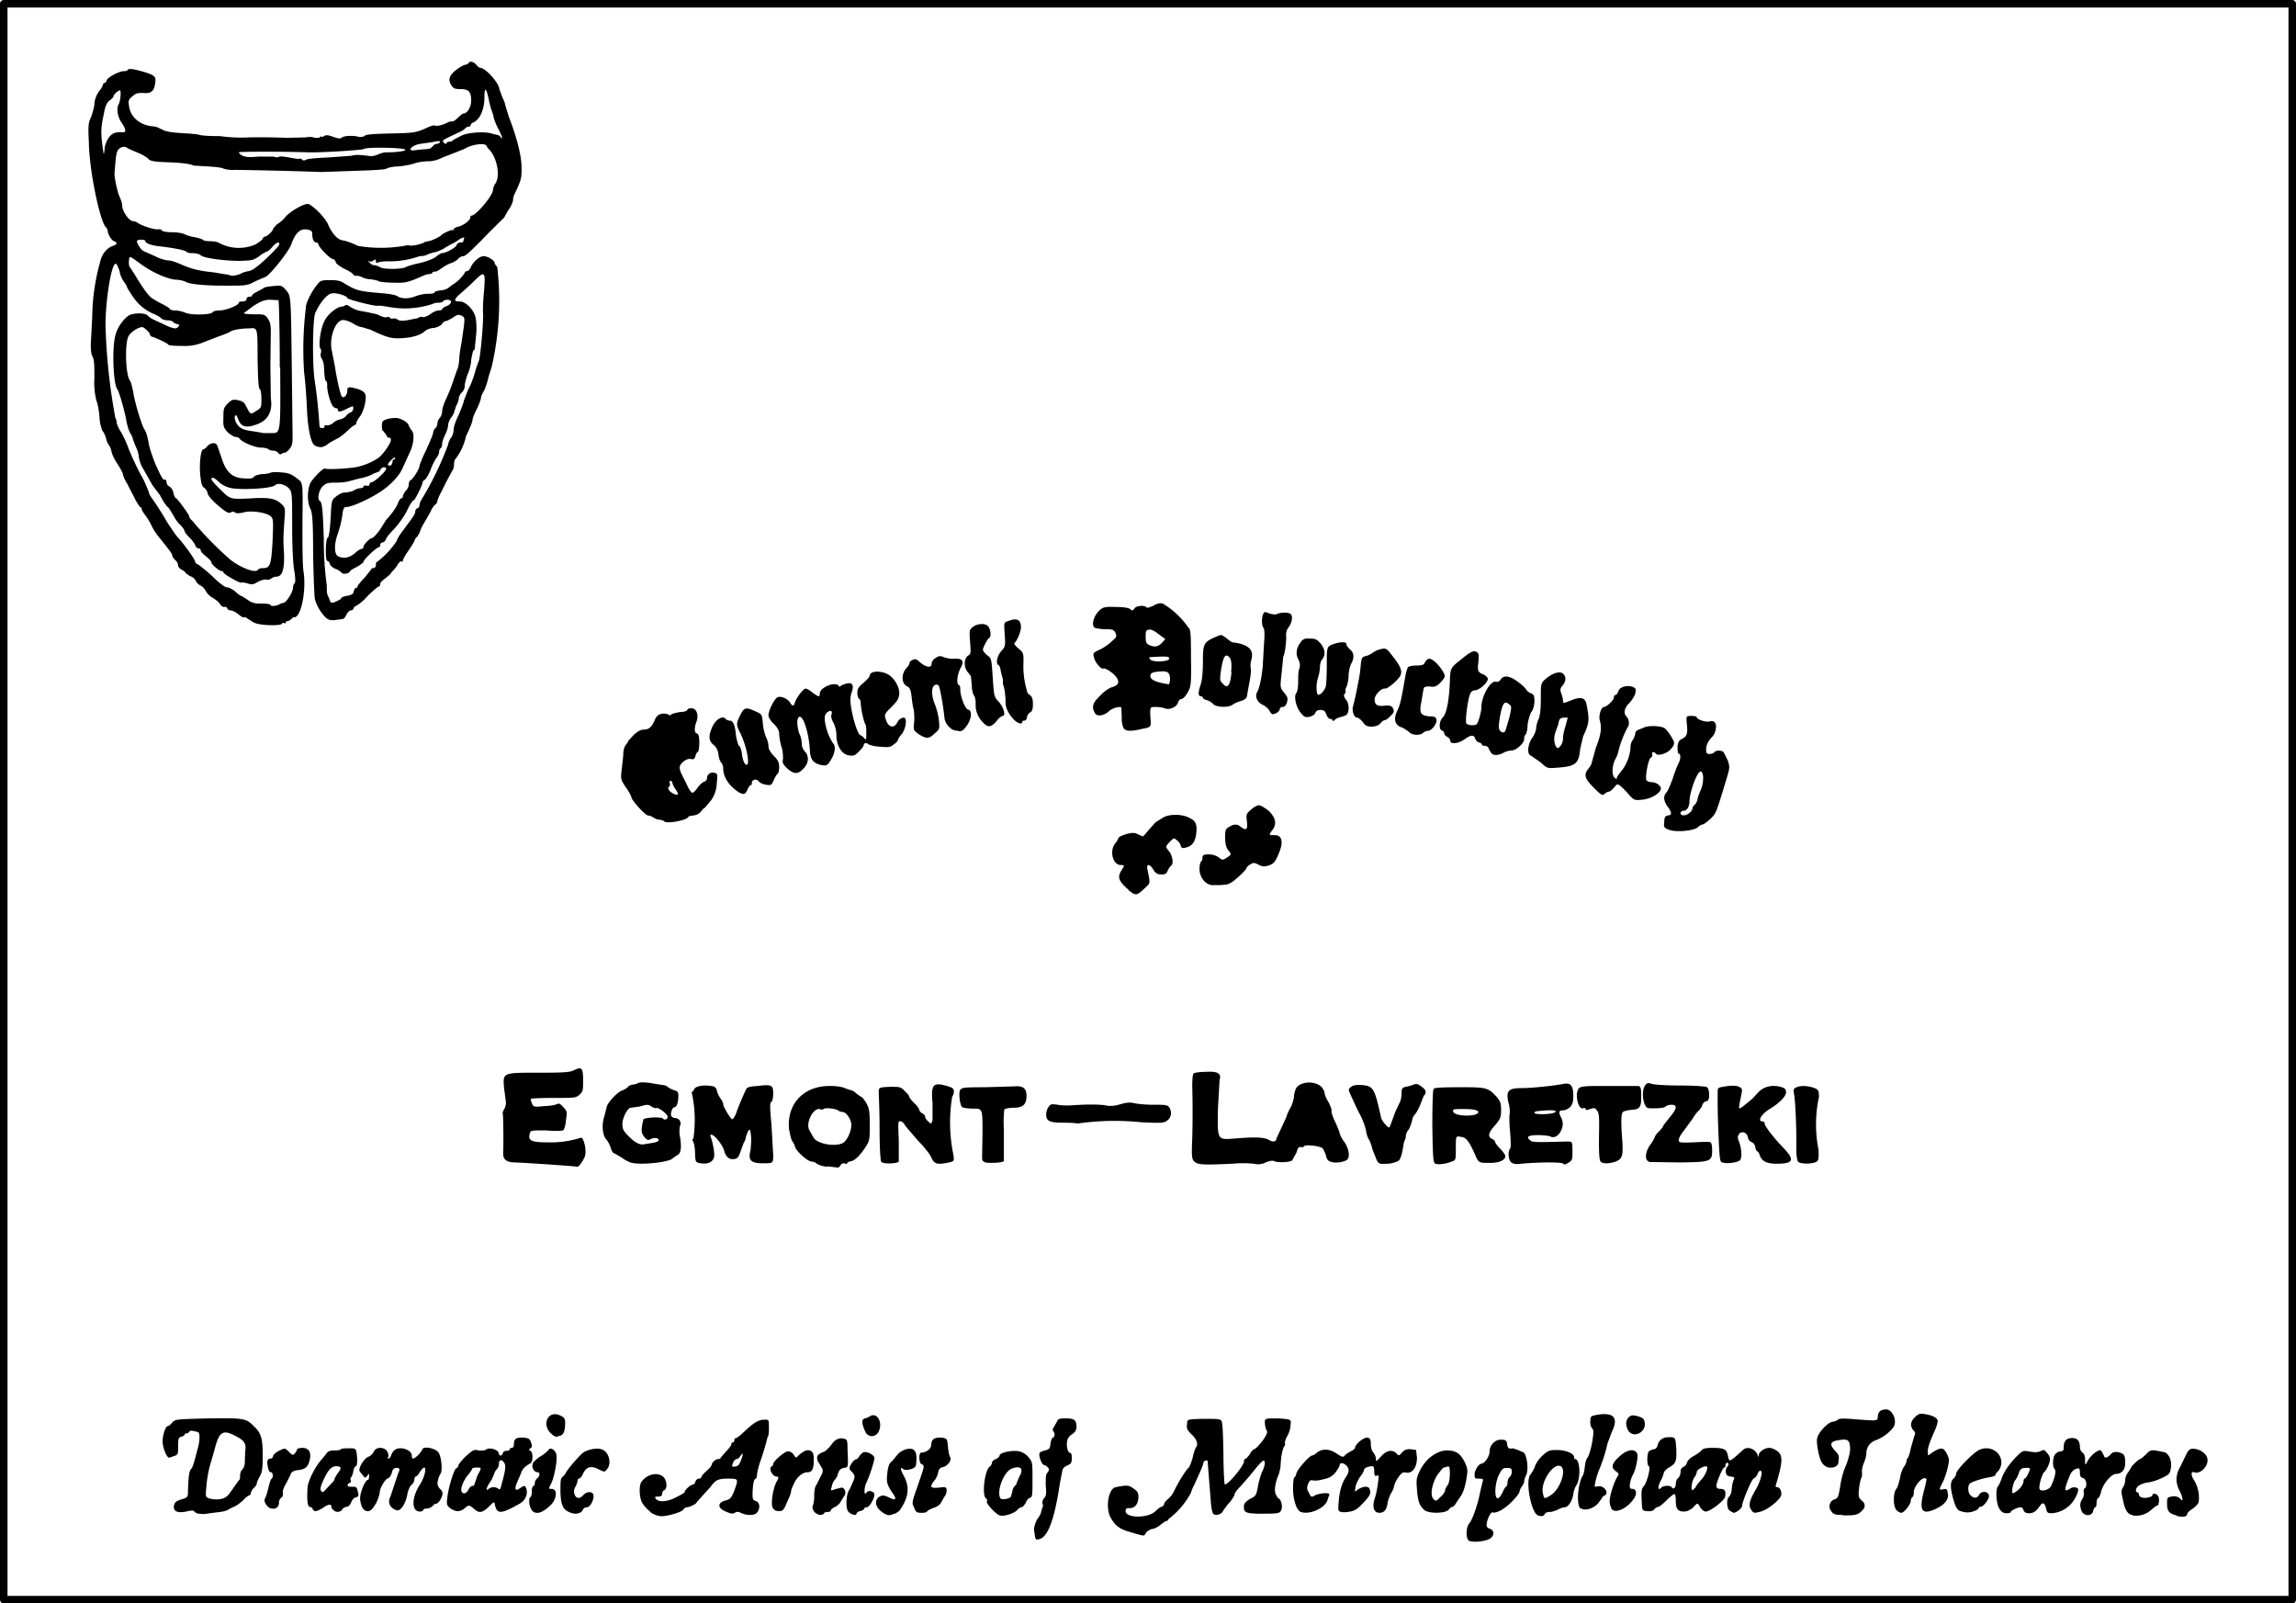<?xml version="1.0" encoding="utf-8"?>
<svg xmlns="http://www.w3.org/2000/svg" version="1.1" viewBox="0 0 497 347">
	<title>A visiting card, reading “Eumenii Poluectovich, Egmont—Lavretzki, Dramatic Artist of Metropolitan Theatres.” There is an illustration of a dramatic mask in the top left.</title>
	<path d="m 318.091,333.493 c -0.832,-0.277 -0.832,-2.959 0,-3.884 0.647,-0.74 1.849,-4.161 2.312,-6.75 l 0.555,-2.312 c 0.185,-0.462 0,-0.555 -0.832,-0.555 -0.925,0 -0.925,-0.092 -0.925,-0.925 0,-0.925 0.925,-2.312 1.48,-2.312 0.647,0 1.757,-1.572 1.757,-2.589 0,-1.48 1.295,-2.774 2.682,-2.589 0.925,0 1.017,0.277 1.11,0.925 0.092,0.925 0.462,1.11 1.202,0.925 l 0.925,0.277 1.295,0.555 c 0.832,0.185 1.295,3.699 0.74,4.901 -0.277,0.462 -0.462,1.202 -0.462,1.48 0,0.277 -0.277,0.74 -0.555,1.11 -0.277,0.37 -0.462,0.925 -0.462,1.11 0,0.185 -0.647,1.11 -1.572,2.034 -1.48,1.572 -3.421,2.682 -4.254,2.404 -0.37,-0.185 -1.295,1.664 -1.295,2.774 0,0.37 0.277,0.647 0.647,0.74 0.925,0.277 1.11,1.202 0.37,1.942 -0.74,0.74 -3.421,1.11 -4.716,0.74 z m 7.12,-10.356 c 0.185,-0.647 0.555,-1.202 0.74,-1.387 0.185,0 0.37,-0.462 0.37,-0.925 0,-0.37 0.185,-0.925 0.462,-1.202 0.277,-0.185 0.462,-0.74 0.462,-1.11 0,-0.647 -0.092,-0.832 -1.017,-0.832 -0.925,0 -1.11,0.185 -1.849,1.664 -0.832,1.849 -0.925,4.901 -0.185,4.901 0.277,0 0.74,-0.555 0.925,-1.11 z m -101.161,9.432 -0.185,-1.202 c -0.185,-0.74 0.37,-2.312 0.925,-2.959 0.277,-0.37 0.555,-0.925 0.555,-1.202 l 0.277,-0.925 c 0.185,-0.277 0.185,-0.647 0,-0.925 0,-0.37 0.092,-0.832 0.37,-1.11 0.462,-0.462 0.555,-1.11 0.37,-2.774 0,-1.757 0,-2.404 0.37,-2.774 0.37,-0.555 0.462,-0.74 0.092,-1.11 -0.185,-0.277 -0.647,-0.555 -0.832,-0.555 -0.462,0 -1.295,-2.127 -0.925,-2.589 0,-0.185 0.647,-0.462 1.202,-0.555 0.925,-0.277 1.017,-0.462 1.11,-1.387 0.092,-0.647 0.277,-1.295 0.555,-1.387 0.462,-0.277 0.462,-0.925 0,-1.48 -0.092,-0.277 0,-0.647 0.277,-0.925 l 0.647,-1.202 c 0.185,-0.462 0.555,-0.555 1.849,-0.555 1.849,0 2.312,0.37 2.312,1.849 0,0.647 -0.277,1.11 -0.925,1.572 -0.647,0.37 -1.017,0.925 -1.11,1.572 -0.185,1.202 0.185,2.497 0.74,2.497 0.185,0 0.277,0.462 0.277,1.11 0,0.925 -0.092,1.202 -0.925,1.572 -0.555,0.185 -1.11,0.74 -1.11,1.11 l -0.555,2.867 c -1.11,7.49 -2.497,11.281 -4.254,11.928 -0.925,0.277 -0.925,0.185 -1.11,-0.462 z m 20.898,-0.925 c -2.404,-0.647 -3.421,-1.295 -4.439,-3.051 -1.295,-2.034 -0.647,-6.473 1.017,-6.75 2.219,-0.462 2.774,-0.462 3.699,0.185 0.925,0.647 1.202,0.925 1.202,1.849 0,1.572 -0.74,2.497 -1.849,2.497 -0.74,0 -0.925,0.092 -0.925,0.647 0,1.572 4.993,1.572 6.473,0 0.37,-0.37 0.925,-0.832 1.295,-0.925 0.277,-0.092 0.555,-0.37 0.555,-0.555 0,-0.277 0.37,-0.74 0.832,-1.11 a 5.548,5.548 0 0 0 1.295,-1.664 c 1.017,-2.127 2.589,-4.623 3.236,-5.178 0.185,-0.185 0.555,-1.202 0.832,-2.127 0.185,-1.017 0.555,-1.942 0.647,-2.127 0.647,-0.74 0.277,-1.849 -0.925,-2.959 -0.925,-0.925 -1.11,-1.295 -0.925,-2.219 0,-1.017 0,-1.017 3.514,-1.11 2.774,0 3.514,0 3.884,0.37 0.277,0.37 0.37,2.404 0.462,7.028 0,3.606 0.185,6.658 0.277,6.75 0.462,0.462 4.161,-3.976 4.161,-4.901 0,-0.277 0.092,-0.555 0.277,-0.555 0.185,0 0.555,-0.462 0.925,-0.925 0.277,-0.555 0.74,-1.11 1.017,-1.202 0.277,0 1.11,-0.925 1.849,-1.849 0.925,-1.387 1.11,-1.849 0.832,-2.219 -0.185,-0.37 -0.37,-1.11 -0.37,-1.664 0,-0.925 0,-0.925 2.774,-0.925 2.959,0.185 2.959,0.185 2.774,1.48 0,0.74 -0.37,1.849 -0.74,2.404 -0.277,0.555 -0.555,1.295 -0.462,1.48 0.092,0.277 0,0.555 -0.185,0.74 -0.277,0.37 -0.647,1.942 -0.74,3.791 0,0.74 -0.277,1.849 -0.462,2.312 -0.74,1.849 -0.925,3.144 -0.647,4.161 l 0.555,0.925 c 0.555,0 1.017,1.572 0.74,2.404 -0.37,0.925 -0.555,0.925 -5.086,0.925 -2.774,-0.092 -3.144,-0.277 -3.051,-1.757 0.092,-0.555 0.462,-0.925 1.387,-1.48 1.202,-0.555 1.295,-0.74 1.664,-2.774 0.185,-1.11 0.647,-2.497 0.925,-3.144 0.555,-1.11 0.74,-2.312 0.277,-2.312 -0.277,0 -0.832,0.555 -3.051,3.329 l -1.942,2.219 c -0.74,0.74 -1.295,1.48 -1.295,1.757 0,0.277 -0.462,0.925 -0.925,1.572 -0.647,0.647 -1.202,1.48 -1.48,1.849 -0.37,0.925 -1.664,1.295 -2.219,0.74 -0.185,-0.185 -0.37,-1.11 -0.462,-2.034 a 2162.75,2162.75 0 0 1 -0.74,-9.339 c -0.092,-0.37 -0.925,0 -0.925,0.37 0,0.462 -0.647,1.849 -2.034,4.901 a 7.397,7.397 0 0 0 -0.647,1.572 17.477,17.477 0 0 1 -4.901,5.733 c 0,0.185 -0.185,0.37 -0.37,0.37 -0.185,0 -0.74,0.37 -1.295,0.832 -0.555,0.462 -1.48,0.925 -1.942,0.925 -0.555,0.185 -1.11,0.555 -1.295,0.925 -0.37,0.647 -0.185,0.647 -3.051,-0.185 z m 226.178,-3.699 c -1.572,-0.37 -2.034,-0.925 -2.034,-2.497 0,-1.295 0,-1.387 0.925,-1.572 0.925,-0.185 1.295,0 1.849,0.37 0.462,0.555 0.555,0.555 0.555,0.185 0,-0.37 -0.277,-1.202 -0.647,-1.849 -0.925,-1.849 -0.832,-3.421 0.185,-5.178 l 1.295,-2.682 c 0.462,-0.925 0.74,-1.202 1.48,-1.202 1.202,0 2.589,0.832 2.959,1.757 0.74,1.572 -1.202,3.884 -2.774,3.329 -0.74,-0.277 -0.647,0.832 0.092,1.849 a 7.397,7.397 0 0 1 0.925,4.623 c -0.092,0.37 -0.74,1.017 -1.387,1.48 -0.647,0.37 -1.11,0.925 -1.11,1.11 0,0.555 -0.925,0.74 -2.312,0.37 z M 140.736,327.113 a 6.473,6.473 0 0 1 -1.849,-2.127 c -0.555,-1.387 -0.555,-3.699 0,-4.346 1.295,-1.757 3.699,-2.127 4.808,-0.925 0.74,0.925 0.74,2.497 0.092,2.774 -0.277,0.092 -0.462,0.462 -0.462,0.832 0,0.37 -0.277,0.555 -0.925,0.555 -0.647,0 -0.74,0.092 -0.37,0.555 0.647,0.74 2.589,0.555 4.439,-0.462 0.925,-0.462 1.757,-0.925 1.757,-1.11 0,-0.462 1.295,-1.572 1.757,-1.572 0.185,0 0.462,-0.277 0.555,-0.647 0.092,-0.37 0.462,-0.647 0.74,-0.647 0.277,0 0.555,-0.185 0.555,-0.37 0,-0.185 0.462,-0.74 1.11,-1.295 0.647,-0.555 1.11,-1.202 1.11,-1.295 0,-0.555 0.925,-1.295 1.48,-1.295 0.277,0 0.462,-0.092 0.462,-0.277 l 1.202,-1.387 c 0.555,-0.555 1.11,-1.295 1.11,-1.48 0,-0.277 0.185,-0.462 0.37,-0.462 0.185,0 0.277,-0.185 0.277,-0.462 0,-0.277 0.185,-0.462 0.37,-0.462 0.185,0 0.74,-0.462 1.295,-0.925 2.497,-2.404 3.514,-3.051 4.901,-3.051 0.925,0 0.925,0 0.925,1.849 0,0.925 -0.092,1.849 -0.277,1.849 a 55.574,55.574 0 0 1 -1.664,5.548 c -0.37,1.11 -0.647,2.312 -0.647,2.774 0,0.37 -0.185,0.74 -0.37,0.832 -0.277,0 -0.462,1.017 -0.555,2.312 -0.092,2.034 0,2.219 0.555,2.404 0.925,0.185 1.11,1.387 0.555,2.312 -0.37,0.555 -0.832,0.74 -1.849,0.74 a 4.623,4.623 0 0 1 -1.849,-0.462 c -0.555,-0.277 -0.925,-0.277 -1.295,0 -0.462,0.277 -0.925,0.185 -1.942,-0.277 -1.849,-0.74 -1.849,-1.942 0,-2.404 0.925,-0.277 1.202,-0.462 1.849,-2.127 0.925,-2.589 0.925,-2.589 -1.387,-2.589 -1.572,0 -2.219,0.185 -2.774,0.647 l -0.74,0.74 c 0,0.185 -0.74,0.925 -1.572,1.849 l -1.664,1.849 c 0,0.37 -1.572,1.11 -2.127,1.11 -0.277,0 -0.555,0.185 -0.74,0.462 -0.277,0.555 -3.329,1.479 -4.808,1.479 a 4.623,4.623 0 0 1 -2.404,-0.925 z m 19.049,-9.987 c 0.37,-0.277 1.202,-2.404 0.925,-2.589 l -0.462,0.555 c -0.185,0.37 -0.555,0.647 -0.74,0.647 -0.277,0 -0.647,0.37 -0.832,0.832 -0.277,0.74 -0.277,0.832 0.185,0.832 a 1.849,1.849 0 0 0 0.925,-0.277 z m 31.532,10.356 c -1.849,-1.11 -2.219,-2.774 -0.925,-3.606 0.74,-0.37 1.017,-0.277 2.034,0.185 1.387,0.74 1.757,0.462 0.925,-0.74 -1.387,-2.034 -1.48,-2.497 -1.295,-4.346 0.092,-1.202 0.37,-2.127 0.74,-2.497 0.37,-0.277 0.925,-1.017 1.387,-1.572 1.11,-1.387 3.329,-1.849 3.884,-0.832 0.277,0.37 0.37,1.295 0.277,2.127 0,1.202 -0.185,1.387 -1.202,1.757 -0.832,0.185 -1.295,0.185 -1.572,0 -0.74,-0.647 -0.74,0 0.092,1.48 1.295,2.404 1.017,4.623 -0.832,7.305 -0.277,0.37 -0.925,0.832 -1.48,0.925 -0.925,0.37 -1.202,0.277 -2.034,-0.185 z m 25.059,0.462 c -0.925,-0.37 -2.867,-2.497 -2.774,-2.959 0.185,-0.277 0,-0.647 -0.185,-0.74 -0.925,-0.647 -0.277,-6.288 0.925,-6.935 0.185,-0.185 0.37,-0.462 0.37,-0.74 0,-0.277 0.37,-0.647 0.925,-0.832 0.37,-0.185 0.74,-0.555 0.74,-0.74 0,-0.647 2.682,-1.202 4.161,-0.925 a 3.699,3.699 0 0 1 2.034,1.202 c 0.925,1.11 0.925,1.202 0.925,4.901 0,3.329 0,3.791 -0.555,3.976 -0.277,0 -0.74,0.555 -0.925,1.11 -0.277,0.462 -0.647,0.925 -0.925,0.925 -0.185,0 -0.647,0.277 -0.925,0.647 -0.925,0.832 -2.959,1.387 -3.791,1.11 z m 2.404,-3.976 0.37,-1.202 c 0,-0.462 0.277,-0.925 0.462,-1.11 0.185,-0.185 0.462,-0.462 0.462,-0.74 l 0.555,-1.295 c 1.017,-1.757 0.37,-2.497 -1.48,-1.849 -1.849,0.555 -3.514,4.993 -2.589,6.473 0.185,0.37 1.757,0.185 2.219,-0.277 z m 114.106,3.976 c -1.48,-0.647 -2.774,-7.582 -1.572,-8.877 0.277,-0.37 0.74,-1.11 0.925,-1.664 0.185,-0.647 0.925,-1.757 1.664,-2.404 1.202,-1.11 1.572,-1.202 3.144,-1.202 1.849,0 3.699,0.74 3.699,1.572 0,0.185 0,0.37 0.185,0.37 1.11,0 1.295,4.161 0.277,5.733 -0.277,0.37 -0.555,1.202 -0.647,1.849 -0.185,1.48 -1.11,2.867 -1.849,2.867 -0.277,0 -0.925,0.185 -1.387,0.462 -0.555,0.277 -1.387,0.555 -1.849,0.555 -0.555,0 -1.017,0.185 -1.11,0.462 -0.185,0.462 -0.647,0.555 -1.48,0.277 z m 2.774,-4.346 c 1.942,-1.202 3.421,-5.178 2.312,-6.195 -1.48,-1.202 -4.623,3.236 -3.976,5.826 0.277,1.202 0.277,1.202 1.664,0.37 z m 63.156,4.254 c -1.664,0 -2.034,-0.185 -2.497,-0.925 -0.647,-0.925 -0.185,-2.219 0.925,-2.497 0.555,-0.185 0.74,-0.555 1.11,-2.867 0.185,-1.48 0.74,-3.421 1.202,-4.346 0.37,-0.925 0.832,-2.404 0.925,-3.421 0,-2.127 -0.37,-2.497 -2.497,-2.127 -1.849,0.277 -2.034,0.925 -0.74,2.312 0.647,0.647 0.925,1.11 0.74,2.034 0,0.925 -0.277,1.202 -0.925,1.48 -1.11,0.37 -2.219,-0.092 -2.774,-1.11 -0.555,-0.925 -1.202,-4.346 -0.925,-5.178 0.277,-1.202 2.127,-3.236 3.236,-3.514 0.555,0 1.202,-0.37 1.387,-0.555 0.277,-0.185 1.572,-0.185 3.421,0 5.271,0.37 4.993,0.462 5.086,-0.74 0.092,-0.925 0.647,-1.387 1.849,-1.387 0.925,0 1.849,1.387 1.849,2.589 0,0.925 -0.277,1.387 -1.295,2.312 -0.647,0.647 -1.849,1.387 -2.589,1.664 -1.48,0.462 -2.312,1.572 -2.312,3.051 0,0.462 -0.277,1.387 -0.555,2.034 -0.277,0.647 -0.462,1.572 -0.37,2.034 0,0.462 0,0.925 -0.185,1.202 -0.092,0.185 -0.37,1.202 -0.462,2.219 -0.185,1.757 -0.092,2.034 0.555,2.589 0.925,0.74 0.832,1.572 0,2.312 -0.925,0.925 -1.572,0.925 -4.161,0.925 z m 62.786,0 c -1.017,-0.092 -1.664,-1.017 -2.127,-3.606 -0.37,-1.387 -0.277,-1.849 0.092,-2.404 0.277,-0.37 0.462,-1.11 0.462,-1.572 0,-0.462 0.277,-1.202 0.647,-1.664 l 0.647,-1.017 c 0,-0.277 1.664,-1.849 1.942,-1.849 0.185,0 0.647,-0.462 1.202,-0.925 0.832,-0.925 1.11,-1.017 2.127,-0.925 l 1.849,0.37 c 0.925,0.185 1.757,1.757 1.48,3.329 -0.185,1.295 -0.277,1.48 -1.849,2.219 -0.925,0.462 -2.312,0.925 -3.144,1.017 -0.832,0.092 -1.664,0.462 -2.034,0.74 -0.647,0.555 -0.74,1.387 -0.185,1.387 0.092,0 0.277,0.185 0.277,0.462 0,0.277 0.277,0.555 0.647,0.647 0.74,0.277 2.312,-0.092 2.312,-0.555 0,-0.462 0.925,-0.277 1.202,0.277 0.37,0.555 0.185,2.034 -0.185,2.034 -0.185,0 -0.74,0.462 -1.295,0.925 a 4.808,4.808 0 0 1 -4.069,1.202 z M 42.997,327.575 c -0.37,0 -0.74,-0.277 -0.925,-0.462 -0.092,-0.277 -0.647,-0.277 -1.757,0 -1.849,0.37 -2.774,0 -2.682,-1.202 0.185,-0.832 0.462,-1.11 2.127,-1.572 0.74,-0.277 0.925,-0.462 0.925,-1.295 0.092,-3.699 0.277,-4.623 0.647,-5.086 0.37,-0.37 0.647,-1.295 1.479,-4.531 0.185,-0.555 0.37,-1.664 0.37,-2.312 0,-1.11 -0.092,-1.202 -1.11,-1.387 -0.647,-0.185 -1.017,-0.092 -1.11,0.092 0,0.185 -0.37,0.37 -0.555,0.37 -0.277,0 -0.462,0.185 -0.462,0.277 0,0.185 -0.37,0.37 -0.74,0.462 -0.555,0.185 -0.647,0.462 -0.647,2.034 0,1.664 0,1.849 -0.832,2.127 l -1.11,0.37 c -0.462,0 -1.202,-1.664 -1.387,-3.051 -0.185,-1.387 0.555,-3.791 1.11,-3.791 0.185,0 0.647,-0.37 0.925,-0.74 0.647,-0.74 0.832,-0.74 7.86,-0.925 7.767,-0.092 8.137,0 9.802,1.664 1.572,1.48 1.942,2.589 1.942,6.288 0,2.774 -0.092,3.699 -0.647,4.623 -0.37,0.647 -0.647,1.295 -0.647,1.572 0,0.185 -0.277,0.647 -0.647,0.925 -0.37,0.37 -0.647,0.925 -0.647,1.11 0,0.277 -0.185,0.462 -0.277,0.462 -0.185,0 -0.832,0.462 -1.387,1.11 -0.647,0.555 -1.479,1.202 -1.849,1.295 l -1.295,0.647 c -0.277,0.277 -1.387,0.555 -2.589,0.647 l -2.774,0.37 z m 5.363,-3.329 a 2.774,2.774 0 0 0 1.295,-1.017 2925.524,2925.524 0 0 0 2.034,-2.867 c 0.185,0 0.277,-0.462 0.277,-0.925 0,-0.555 0.185,-1.202 0.462,-1.387 0.277,-0.277 0.555,-0.925 0.555,-1.48 l 0.092,-2.497 c 0.277,-1.757 -0.185,-2.404 -2.497,-3.514 -2.219,-1.11 -3.051,-0.647 -3.884,2.219 l -0.925,3.329 c -0.555,1.664 -0.925,3.514 -1.11,5.733 -0.185,1.942 -0.185,2.127 0.555,2.404 0.925,0.277 2.034,0.37 3.144,0 z m 75.547,3.236 c -1.942,-0.555 -2.497,-1.479 -2.589,-4.623 0,-2.497 0,-2.959 0.555,-3.329 l 0.555,-0.647 c 0,-0.462 3.329,-4.346 3.976,-4.623 1.11,-0.647 2.774,-0.925 3.699,-0.647 1.664,0.37 2.404,3.051 1.295,4.346 -0.555,0.647 -0.555,0.647 -1.849,0 -1.572,-0.832 -2.589,-0.555 -3.329,0.925 -0.277,0.647 -0.647,1.11 -0.925,1.11 -0.092,0 -0.277,0.185 -0.277,0.37 0,0.277 -0.185,0.925 -0.462,1.387 -0.37,0.647 -0.37,1.11 -0.185,1.664 0.37,0.925 1.11,1.017 1.849,0.185 0.74,-0.832 1.849,-0.925 2.219,-0.185 0.277,0.925 -0.647,2.774 -1.387,2.774 -0.37,0 -0.74,0.185 -0.832,0.462 -0.277,0.74 -1.295,1.11 -2.312,0.832 z m 52.245,-0.462 c -0.277,-0.462 -0.37,-0.925 -0.185,-1.202 a 6.473,6.473 0 0 0 0.277,-2.127 c 0,-1.11 0.185,-2.034 0.462,-2.312 l 0.925,-1.849 c 0.555,-0.925 0.555,-1.387 0.277,-1.849 l -0.832,-1.387 c -0.462,-1.11 -0.185,-1.572 1.295,-2.127 0.462,-0.185 1.11,-0.925 1.572,-1.48 0.74,-1.202 1.849,-1.664 2.867,-1.295 0.555,0.092 0.647,0.462 0.647,2.127 0.185,4.254 0.185,3.976 -0.832,4.161 -0.74,0.185 -0.925,0.462 -1.202,1.11 -0.092,0.555 -0.462,1.202 -0.74,1.48 -0.277,0.277 -0.555,0.925 -0.647,1.48 -0.277,0.832 -0.277,0.925 0.647,0.555 l 1.48,-0.37 c 0.74,0 1.11,1.202 0.555,1.849 l -0.74,1.202 c -0.185,0.37 -0.74,0.925 -1.202,1.11 -0.555,0.277 -0.925,0.555 -0.925,0.74 0,0.185 -0.277,0.37 -0.647,0.37 -0.37,0 -0.74,0.092 -0.832,0.277 -0.37,0.647 -1.664,0.37 -2.219,-0.462 z m 7.397,0 c -0.555,-0.925 -0.37,-3.884 0.37,-4.716 l 0.832,-1.849 c 0.37,-1.017 0.277,-1.202 -0.277,-1.849 -0.74,-0.74 -0.74,-0.832 -0.185,-1.849 0.37,-0.555 0.832,-0.925 0.925,-0.925 0.277,0 0.647,-0.37 0.832,-0.74 0.185,-0.277 0.647,-0.74 0.925,-0.832 0.832,-0.185 2.312,0.647 2.312,1.295 0,0.555 -1.017,3.884 -1.849,5.548 -0.462,1.295 -0.37,2.774 0.185,1.849 0.37,-0.555 1.664,-0.185 1.664,0.462 0,0.925 -1.11,2.774 -1.664,2.774 -0.37,0 -0.555,0.185 -0.555,0.277 0,0.185 -0.37,0.462 -0.925,0.555 -0.37,0.092 -0.74,0.37 -0.74,0.555 0,0.555 -1.295,0.185 -1.849,-0.555 z m 267.05,0 c -0.462,-1.202 -0.37,-1.849 0.185,-2.682 0.185,-0.277 0.37,-0.925 0.277,-1.295 -0.092,-0.37 0,-0.832 0.185,-0.925 0.647,-0.37 0.37,-2.034 -0.277,-2.219 -0.555,-0.092 -0.74,-0.462 -0.74,-1.202 0,-0.555 -0.092,-0.925 -0.277,-0.925 -0.74,0 -1.387,0.462 -1.849,1.387 -1.295,3.144 -1.387,3.884 -0.092,3.051 0.74,-0.555 1.849,-0.37 1.849,0.185 0,0.555 -0.555,1.849 -1.387,2.867 a 6.288,6.288 0 0 1 -4.254,2.219 c -0.925,0 -1.11,-0.092 -1.295,-0.925 -0.277,-1.295 -0.74,-1.572 -1.295,-0.74 -0.925,1.295 -1.48,1.664 -2.404,1.664 -0.647,0 -1.017,-0.185 -1.202,-0.647 -0.092,-0.37 -0.37,-0.647 -0.647,-0.647 -0.647,0 -2.127,0.74 -2.127,1.017 0,0.185 -0.37,0.277 -0.925,0.277 -0.647,0 -1.11,-0.277 -1.48,-0.925 -0.74,-0.925 -0.925,-4.254 -0.37,-4.901 0.277,-0.277 0.555,-1.017 0.832,-1.757 0.462,-1.387 1.664,-3.144 3.329,-4.808 1.202,-1.202 1.295,-1.202 2.867,-0.925 1.202,0.185 1.849,0.092 2.312,-0.185 0.555,-0.277 0.74,-0.277 1.295,0.462 0.37,0.37 0.647,0.925 0.647,1.295 0,0.832 -0.74,2.404 -1.202,2.774 -0.462,0.37 -1.11,2.404 -1.11,3.514 0,0.925 1.942,0.555 2.497,-0.37 0.832,-1.664 1.202,-3.329 0.832,-3.699 -0.555,-0.555 -0.462,-2.774 0.185,-3.329 a 1.849,1.849 0 0 1 1.11,-0.555 c 0.462,0 0.647,-0.185 0.647,-0.832 0,-1.387 0.555,-2.034 1.849,-2.034 1.11,0 1.664,0.647 1.664,2.034 0,0.462 0.277,0.925 0.555,1.11 0.37,0.277 0.555,0.74 0.555,1.572 0,1.295 0,1.295 0.647,0.092 0.37,-0.647 1.11,-1.387 1.664,-1.757 0.925,-0.555 0.925,-0.555 1.387,0 l 0.462,0.925 c 0,0.462 0.832,0.277 1.387,-0.462 0.462,-0.462 0.832,-0.555 1.664,-0.462 1.295,0.37 1.48,0.647 1.48,2.404 0,1.387 -0.74,2.312 -2.034,2.312 -0.925,0 -2.682,2.034 -3.144,3.699 -0.185,0.925 -0.555,1.572 -0.74,1.572 -0.092,0 -0.277,0.462 -0.277,0.925 0,0.555 -0.092,1.017 -0.277,1.017 -0.185,0 -0.37,0.37 -0.462,0.832 -0.277,1.202 -2.034,1.11 -2.497,0 z m -13.5,-4.808 c 0.555,-0.555 0.925,-1.295 0.925,-1.664 0,-0.37 0.185,-0.647 0.37,-0.647 0.185,0 1.017,-1.572 1.017,-2.034 0,-0.185 -0.462,-0.277 -1.017,-0.185 -0.832,0 -1.11,0.277 -1.387,1.11 -0.185,0.462 -0.462,1.202 -0.74,1.48 -0.555,0.647 -0.925,2.867 -0.555,2.867 0.185,0 0.832,-0.37 1.387,-0.925 z m -364.789,4.623 c -0.277,-0.092 -0.555,-0.462 -0.555,-0.647 0,-0.74 -0.555,-0.74 -1.664,0 -1.387,0.925 -2.127,1.11 -2.404,0.37 -0.092,-0.277 -0.462,-0.462 -0.647,-0.462 -0.462,0 -0.647,-1.757 -0.462,-4.069 0,-1.48 1.849,-4.993 3.144,-6.288 l 1.017,-1.295 c 0.277,-0.37 0.74,-0.555 1.664,-0.555 0.74,0 1.295,-0.092 1.295,-0.185 0,-0.185 0.74,-0.277 1.664,-0.277 1.387,0 1.572,0 1.757,0.647 0.277,1.202 0.277,3.236 -0.092,3.236 -0.185,0 -0.462,0.462 -0.555,1.11 -0.092,0.647 -0.37,1.202 -0.462,1.295 -0.185,0.092 -0.185,0.462 -0.092,0.647 0.092,0.277 0,0.555 -0.185,0.555 -0.185,0 -0.37,0.185 -0.462,0.37 -0.092,0.37 0.092,0.462 0.74,0.462 1.202,0 1.202,0 1.479,1.202 0.185,0.74 0.092,0.925 -0.462,1.11 -0.37,0 -0.832,0.555 -1.017,1.11 -0.277,0.555 -0.647,0.925 -0.925,0.925 -0.37,0 -0.74,0.185 -0.925,0.462 -0.37,0.647 -1.202,0.832 -1.849,0.37 z m -0.462,-5.918 c 0.37,-0.277 0.555,-0.647 0.555,-0.925 l 0.647,-1.11 c 0.925,-1.11 0.925,-1.572 -0.277,-1.572 -1.11,0 -1.849,0.925 -2.959,3.421 -0.462,1.11 -0.555,1.664 -0.277,1.942 0.277,0.37 0.462,0.277 1.017,-0.37 z m 30.792,5.641 c -1.11,-0.925 -1.202,-0.925 -2.127,-0.092 -0.925,0.74 -1.849,0.74 -2.959,0 -0.832,-0.647 -0.925,-0.832 -0.74,-2.219 0.185,-2.127 1.48,-6.38 1.942,-6.473 0.277,-0.185 0.462,-0.37 0.462,-0.647 0,-0.185 0.74,-1.11 1.572,-1.942 1.572,-1.387 1.849,-1.572 2.774,-1.295 0.74,0.092 1.387,0 1.664,-0.185 0.647,-0.555 2.497,0 2.682,0.647 0.185,0.74 0.555,0.925 0.925,0.185 0,-0.277 0.37,-0.555 0.74,-0.555 0.37,0 0.74,-0.092 0.74,-0.277 0,-0.185 0.185,-0.37 0.462,-0.37 0.277,0 0.462,-0.277 0.462,-0.74 0,-1.202 0.462,-1.572 2.034,-1.48 1.202,0.092 1.387,0.277 1.664,1.017 0.277,0.74 0.277,1.017 -0.092,1.295 -0.37,0.185 -0.462,0.37 0,0.555 0.555,0.37 0.555,2.312 0,2.682 -1.202,0.647 -1.757,1.202 -2.127,2.312 a 89.695,89.695 0 0 1 -0.925,2.127 c -0.462,1.295 -0.185,1.664 0.832,0.925 0.925,-0.647 1.11,-0.647 1.387,0.462 0.185,1.202 -0.462,2.404 -1.757,3.051 -3.791,2.127 -4.623,2.127 -5.086,0.277 -0.185,-0.925 -0.185,-0.925 -1.202,0.092 -1.48,1.48 -2.219,1.664 -3.329,0.647 z m -1.202,-4.254 c 0.185,-0.37 0.555,-0.74 0.832,-0.74 0.277,0 0.462,-0.185 0.462,-0.462 l 0.647,-1.849 c 0.925,-1.664 0.925,-1.664 -0.277,-1.664 -0.555,0 -0.925,0.185 -0.925,0.277 0,0.185 -0.462,0.925 -1.017,1.48 -0.925,1.295 -1.572,2.867 -1.202,3.514 0.37,0.555 1.017,0.37 1.48,-0.555 z m 5.363,-0.462 c 0.462,0 0.925,0.185 1.11,0.37 0.277,0.277 0.462,0 0.647,-0.925 0.925,-3.236 0.925,-4.069 0.647,-4.623 -0.555,-0.925 -1.202,-0.832 -1.202,0.092 0,0.462 -0.185,0.925 -0.462,1.202 a 2.774,2.774 0 0 0 -0.647,1.202 c -0.185,0.462 -0.555,1.295 -0.925,1.757 -0.647,0.925 -0.925,1.942 -0.185,1.295 0.185,-0.185 0.647,-0.37 1.017,-0.37 z m 8.23,4.808 c -0.555,-0.832 -0.647,-2.404 -0.185,-2.682 0.185,-0.092 0.277,-0.74 0.277,-1.295 0,-0.647 0.185,-1.11 0.37,-1.11 0.185,0 0.277,-0.277 0.277,-0.647 0,-0.37 0.277,-0.832 0.555,-1.017 0.555,-0.555 0.647,-1.295 0,-1.295 -0.647,0 -1.295,-0.925 -1.017,-1.757 0,-0.37 0.832,-1.11 1.664,-1.664 a 7.397,7.397 0 0 0 1.757,-1.387 c 0.37,-0.647 1.295,-0.185 1.664,0.832 0.37,0.925 -0.37,5.178 -1.202,6.658 -0.462,0.925 -0.462,0.925 0.185,0.925 1.387,0 1.202,2.219 -0.277,3.606 -1.849,1.757 -3.236,2.034 -4.069,0.925 z m 82.852,-0.37 c -0.555,-1.202 -0.555,-0.925 1.11,-5.733 1.11,-3.236 1.202,-3.421 0.462,-3.699 -0.555,-0.277 -0.647,-2.497 0,-2.497 1.017,0 2.127,-0.832 2.127,-1.664 0,-1.202 0.74,-1.664 2.219,-1.572 1.202,0.185 1.202,0.185 1.387,1.849 0.092,1.11 0.277,2.034 0.462,2.312 0.462,0.647 -0.462,1.942 -1.48,2.219 -0.647,0.092 -0.925,0.37 -1.11,1.202 -0.092,0.555 -0.462,1.387 -0.925,1.849 -0.925,1.295 -0.74,1.572 1.11,1.387 1.572,-0.185 1.664,-0.092 1.664,0.647 0,0.462 -0.185,1.017 -0.462,1.295 l -0.74,1.295 c -0.277,0.555 -0.925,0.925 -1.757,1.202 -0.74,0.277 -1.295,0.647 -1.295,0.74 0,0.185 -0.555,0.277 -1.202,0.277 -0.925,0 -1.202,-0.092 -1.572,-1.11 z m 83.684,0.925 c -0.925,-0.37 -1.664,-2.682 -1.664,-4.993 0,-1.295 0.092,-2.312 0.277,-2.497 0.185,0 0.37,-0.555 0.462,-0.925 0.277,-0.925 2.774,-3.699 3.329,-3.791 0.185,0 0.74,-0.277 1.11,-0.647 1.202,-0.925 2.774,-0.832 4.346,0.277 1.11,0.74 1.387,0.74 1.664,0.37 0.185,-0.277 0.832,-0.647 1.295,-0.925 0.462,-0.185 0.925,-0.555 0.925,-0.74 0,-0.74 1.849,-2.312 2.682,-2.219 0.555,0.092 0.74,0.37 0.74,1.387 0,0.647 0.185,1.48 0.555,1.849 0.277,0.37 0.555,0.925 0.555,1.387 0,0.647 0.092,0.555 1.11,-0.555 1.11,-1.295 2.404,-1.572 3.329,-0.647 0.462,0.555 0.555,0.555 1.202,-0.185 0.462,-0.555 0.925,-0.74 1.757,-0.74 l 1.295,0.185 0.185,1.664 c 0,2.034 -0.925,3.421 -2.312,3.236 -0.74,-0.185 -1.017,0 -1.849,1.202 a 5.548,5.548 0 0 0 -0.832,1.849 c 0,0.185 -0.277,0.925 -0.647,1.479 -0.37,0.647 -0.647,1.572 -0.74,2.127 -0.185,1.387 -0.74,2.034 -1.757,2.034 -1.202,0 -1.664,-1.295 -0.925,-3.329 0.277,-0.925 0.555,-2.404 0.647,-3.329 0.185,-1.387 0.185,-1.572 -0.277,-1.387 -0.37,0.185 -0.555,0 -0.555,-0.925 0,-0.647 -0.092,-1.11 -0.37,-1.11 -0.925,0 -1.849,0.37 -1.849,0.832 0,0.185 -0.37,0.925 -0.925,1.572 -0.37,0.647 -0.925,1.664 -0.925,2.219 -0.185,1.017 -0.185,1.017 0.462,0.462 0.37,-0.277 1.017,-0.555 1.572,-0.647 0.647,0 0.925,0.092 1.11,0.74 0.185,0.74 0,1.202 -1.295,2.589 -1.202,1.295 -1.849,1.849 -2.959,2.034 -0.74,0.185 -1.664,0.185 -2.034,0.092 -0.647,-0.185 -0.647,-0.37 -0.462,-2.404 0.185,-2.312 0.74,-3.976 1.572,-5.178 0.37,-0.462 0.555,-1.11 0.555,-1.48 0,-0.647 -0.832,-1.48 -1.48,-1.48 -0.277,0 -0.462,0.185 -0.462,0.37 0,0.277 -0.37,0.925 -0.925,1.664 -0.832,0.925 -1.387,1.202 -2.774,1.48 -0.925,0.277 -1.849,0.277 -2.219,0.185 -0.37,-0.092 -0.647,0.092 -0.925,0.832 -0.277,0.74 -0.277,1.11 0.185,1.849 0.462,1.017 0.555,1.017 1.387,0.555 0.925,-0.462 3.051,-0.647 3.051,-0.185 l -0.462,1.387 c -0.74,1.757 -3.976,3.051 -5.733,2.404 z m 26.816,-0.37 c -1.11,-0.925 -1.48,-1.942 -1.664,-4.531 -0.185,-2.219 -0.092,-2.589 0.74,-4.254 1.295,-2.497 3.699,-4.161 5.733,-4.161 1.942,0 2.959,0.647 3.884,2.589 0.555,1.11 0.647,1.849 0.462,2.774 -0.277,2.404 -0.925,4.069 -1.48,4.716 l -0.925,1.387 c -0.185,0.37 -0.555,0.74 -0.74,0.74 -0.185,0 -0.555,0.277 -0.74,0.555 -0.647,0.925 -4.346,0.925 -5.271,0.185 z m 3.514,-2.959 c 0.555,-0.462 0.925,-1.11 0.925,-1.387 0,-0.277 0.277,-0.74 0.555,-1.11 0.277,-0.37 0.462,-1.387 0.462,-2.404 0,-1.48 -0.092,-1.757 -0.555,-1.572 l -0.74,0.185 c -0.185,0 -0.74,0.74 -1.387,1.572 -1.11,1.757 -1.664,4.254 -0.925,5.178 0.555,0.647 0.647,0.555 1.664,-0.462 z m 62.509,3.051 c -0.647,-0.462 -0.74,-2.589 -0.092,-3.051 0.277,-0.277 0.555,-1.017 0.555,-1.849 0.092,-0.74 0.277,-1.572 0.462,-1.849 0.185,-0.462 0,-0.555 -0.74,-0.647 -0.647,-0.092 -0.925,-0.277 -1.017,-0.925 0,-0.37 0,-0.925 0.277,-1.11 0.37,-0.462 0.462,-0.925 0,-0.925 -0.185,0 -0.37,0.277 -0.37,0.555 0,0.277 0,0.462 -0.277,0.462 -0.277,0 -1.664,3.144 -1.664,3.976 0,0.462 0.277,0.647 0.925,0.647 0.925,0 1.202,0.555 0.925,1.757 -0.185,0.832 -3.236,3.144 -4.161,3.144 -0.37,0 -0.925,-0.462 -1.202,-0.925 -0.555,-1.017 -0.555,-1.017 -1.48,0 -0.647,0.555 -1.295,0.925 -2.034,0.925 -1.295,0 -1.757,-0.555 -1.757,-2.219 0,-0.74 -0.092,-1.48 -0.277,-1.572 -0.185,0 -0.925,0.555 -1.664,1.295 -0.832,0.832 -1.664,1.48 -1.849,1.48 -0.185,0 -0.555,0.185 -0.832,0.462 -0.185,0.37 -0.832,0.555 -1.572,0.462 -1.11,-0.092 -1.11,-0.092 -1.202,-2.404 -0.092,-1.849 0,-2.497 0.37,-2.867 0.74,-0.74 1.664,-4.254 1.202,-4.439 -0.462,-0.092 -0.462,-2.774 0,-3.236 a 2.774,2.774 0 0 1 1.11,-0.462 c 0.37,0 0.647,-0.37 0.74,-0.74 0.277,-1.202 1.11,-1.849 2.497,-1.849 1.387,0 1.387,0 1.572,2.404 0.092,2.774 0,3.236 -1.572,4.161 -0.647,0.37 -1.11,0.925 -1.11,1.11 a 7.397,7.397 0 0 1 -0.74,1.849 c -0.647,1.387 -0.555,2.127 0.185,1.387 0.462,-0.462 2.034,-0.555 2.312,0 0.37,0.462 0.832,0 0.832,-0.925 0,-0.37 0.185,-0.925 0.462,-1.11 0.277,-0.185 0.555,-0.832 0.555,-1.295 0,-0.647 0.185,-0.925 0.555,-1.11 0.37,-0.185 0.74,-0.555 0.832,-0.925 0.092,-0.462 0.74,-1.11 1.48,-1.48 0.647,-0.37 1.48,-0.925 1.664,-1.202 0.277,-0.37 0.925,-0.555 2.219,-0.555 2.774,0 3.236,0.277 3.514,1.757 0.277,1.202 0.277,1.202 1.48,0.277 l 1.664,-1.48 c 0.925,-1.017 2.774,-0.462 3.329,1.11 0.092,0.37 0.185,0.37 0.185,0 0,-0.832 1.295,-1.664 2.312,-1.664 0.462,0 1.295,0.37 1.757,0.74 1.202,0.925 1.11,2.404 -0.277,7.028 -0.185,0.555 -0.185,0.74 0.185,0.74 0.555,0 0.925,0.647 0.925,1.572 0,0.925 -2.774,3.236 -4.438,3.699 -1.387,0.37 -1.572,0.37 -1.942,-0.185 -0.832,-1.017 -0.647,-2.034 0.925,-4.716 a 10.172,10.172 0 0 0 1.202,-3.329 c 0,-0.925 -0.647,-0.74 -0.925,0.185 -0.185,0.37 -0.555,0.832 -0.832,0.925 -0.462,0.185 -2.497,5.086 -2.497,5.918 0,0.462 -1.202,1.48 -1.849,1.48 z m -7.397,-4.993 c 0.092,-0.37 0.74,-1.11 1.202,-1.664 0.925,-0.925 1.572,-2.589 1.295,-2.867 -0.37,-0.37 -2.219,0.647 -2.219,1.11 0,0.277 -0.185,0.74 -0.37,1.017 -0.647,0.647 -1.017,2.959 -0.555,2.959 z m 43.645,4.993 c -0.925,-0.647 -0.925,-3.976 -0.092,-4.808 0.185,-0.277 0.555,-1.387 0.74,-2.404 0.185,-1.017 0.647,-2.127 0.925,-2.404 0.185,-0.277 0.462,-0.832 0.462,-1.11 0,-0.277 0.092,-0.555 0.277,-0.647 0.092,-0.092 0.462,-1.017 0.647,-2.127 l 0.74,-2.589 c 0.277,-0.555 0.277,-0.925 -0.185,-1.295 -0.74,-0.925 -0.647,-1.942 0.37,-2.867 0.74,-0.74 1.11,-0.832 2.127,-0.647 1.849,0.277 2.774,0.925 2.774,1.48 0,0.37 -0.277,1.387 -0.74,2.312 -1.202,2.774 -1.48,3.699 -1.387,4.531 0,0.74 0,0.74 0.925,0 0.462,-0.277 1.202,-0.74 1.664,-0.832 0.647,-0.092 0.925,0 1.48,1.017 0.555,1.11 0.647,1.295 0.185,3.236 -0.277,1.11 -0.74,2.497 -1.11,3.144 -0.74,1.48 -0.74,1.572 0.185,1.387 0.647,-0.185 0.925,0 0.925,0.647 0.462,1.387 -0.555,2.682 -2.589,3.606 -3.051,1.387 -3.699,0.37 -2.404,-4.346 0.555,-2.219 0.555,-2.312 0,-2.312 -0.832,0 -2.312,1.942 -2.312,3.051 0,0.462 -0.092,0.925 -0.277,1.017 -0.185,0.092 -0.37,0.462 -0.37,0.832 0,0.74 -1.48,2.589 -2.034,2.589 -0.185,0 -0.647,-0.185 -0.925,-0.462 z m 13.5,0 c -0.462,-0.185 -0.925,-0.925 -1.387,-2.682 -0.647,-2.404 -0.647,-3.699 0.185,-4.346 0.277,-0.277 0.462,-0.647 0.462,-0.925 0,-0.832 3.884,-4.808 5.178,-5.271 2.219,-0.925 4.623,0.555 4.623,2.774 0,0.74 -0.277,1.387 -0.647,1.849 -0.37,0.277 -0.647,0.74 -0.647,0.925 0,0.092 -0.647,0.37 -1.387,0.462 -1.664,0.277 -3.514,0.925 -4.069,1.295 -0.555,0.37 -0.555,2.034 0.092,2.589 0.74,0.74 1.387,0.647 1.849,-0.092 0.462,-0.925 2.034,-0.832 2.127,0.185 0.092,0.74 -1.202,2.404 -1.849,2.404 -0.185,0 -0.37,0.092 -0.37,0.277 0,0.37 -1.664,1.017 -2.589,0.925 a 4.623,4.623 0 0 1 -1.572,-0.37 z M 78.505,326.373 c -0.277,-0.462 -0.555,-1.387 -0.555,-2.127 0,-1.295 1.11,-3.976 1.664,-3.976 0.185,0 0.277,-0.37 0.277,-0.74 0,-0.74 0,-0.74 -0.37,-0.185 -0.462,0.555 -0.462,0.555 -0.925,0 l -0.74,-0.925 c -0.37,-0.647 0.925,-2.774 1.849,-3.144 0.555,-0.185 1.017,-0.74 1.202,-1.11 0.462,-1.11 2.312,-1.11 2.959,0 0.185,0.462 0.277,0.925 0.185,1.11 -0.185,0.185 -0.092,0.37 0,0.37 0.277,0 0.462,-0.277 0.647,-0.74 0.092,-0.37 0.462,-0.925 0.74,-1.11 1.202,-0.925 3.699,0 3.699,1.202 0,0.37 0.092,0.647 0.277,0.647 0.462,0 1.757,-1.295 2.034,-2.034 0.277,-0.647 2.497,-0.277 3.329,0.555 0.74,0.647 1.11,4.161 0.555,4.808 -0.185,0.277 -0.462,0.925 -0.555,1.479 -0.185,0.832 0,1.202 0.462,1.757 0.555,0.462 0.647,0.925 0.462,1.48 -0.277,0.925 -0.925,1.757 -1.387,1.757 -0.185,0 -0.462,0.185 -0.647,0.462 -0.277,0.277 -0.832,0.555 -1.202,0.555 -0.462,0 -0.832,0.092 -0.832,0.277 0,0.185 -0.277,0.37 -0.74,0.37 -1.849,0 -1.849,-2.959 0,-5.826 1.017,-1.572 1.48,-3.699 0.925,-3.699 -0.185,0 -0.555,0.462 -0.925,0.925 -0.277,0.647 -0.74,1.017 -0.925,1.017 -0.092,0 -0.277,0.37 -0.277,0.647 0,0.37 -0.277,0.925 -0.555,1.11 -0.37,0.277 -0.832,1.202 -1.017,2.404 -0.462,2.034 -1.48,3.421 -2.312,3.144 -1.48,-0.555 -1.942,-1.757 -1.295,-2.959 l 0.832,-2.497 0.832,-2.497 c 0.462,-0.925 0.37,-1.295 -0.462,-1.202 -0.462,0 -0.832,0.462 -0.925,1.202 -0.277,0.555 -0.555,1.017 -0.74,1.017 -0.555,0 -1.849,2.127 -1.849,3.051 a 7.397,7.397 0 0 1 -1.572,3.514 c -0.647,0.832 -1.572,0.74 -2.127,-0.092 z m 88.77,0 c -0.462,-0.925 0,-3.976 0.74,-5.548 0.647,-1.202 0.647,-1.202 0,-1.295 -0.925,-0.092 -1.664,-1.942 -1.017,-2.127 0.185,-0.092 0.37,-0.37 0.37,-0.555 0,-0.647 2.497,-2.774 3.236,-2.774 0.37,0 0.925,0.277 1.202,0.74 0.462,0.74 0.555,0.74 0.925,0.277 1.202,-1.11 2.034,-1.48 2.774,-1.11 0.555,0.37 0.647,0.74 0.647,2.127 0,1.757 -0.37,2.497 -1.295,2.497 -1.11,0 -2.219,0.925 -2.867,2.219 -0.37,0.74 -0.74,1.572 -0.74,1.849 0,0.37 -0.37,1.387 -0.925,2.497 -0.647,1.664 -0.925,1.849 -1.664,1.849 -0.647,0 -1.11,-0.185 -1.295,-0.647 z m 181.516,0 a 3.699,3.699 0 0 1 -0.37,-1.48 c 0,-1.11 0.925,-4.161 1.664,-5.271 0.37,-0.647 0.37,-0.74 -0.277,-1.202 -1.11,-0.74 -0.925,-1.664 0.462,-2.959 1.849,-1.849 3.699,-2.127 4.161,-0.74 0.185,0.647 -0.37,3.421 -0.925,4.346 a 6.473,6.473 0 0 0 -0.647,1.849 c -0.185,1.11 0,1.295 0.462,1.295 0.925,0 1.11,1.11 0.277,2.219 -1.48,2.127 -4.069,3.236 -4.808,2.034 z m -289.982,0.092 c -0.925,-0.092 -1.849,-1.572 -1.479,-2.127 0.185,-0.185 0.462,-1.202 0.74,-2.219 0.185,-1.017 0.555,-1.942 0.647,-2.034 0.555,-0.37 0.37,-1.48 -0.092,-1.48 -0.277,0 -0.555,-0.462 -0.647,-1.202 -0.277,-1.202 -0.092,-1.757 0.647,-1.757 0.185,0 0.462,-0.185 0.462,-0.462 0,-0.277 0.555,-0.832 1.295,-1.202 1.295,-0.647 1.295,-0.647 2.127,0.185 0.74,0.74 0.925,0.832 1.295,0.37 0.277,-0.277 0.462,-0.647 0.462,-0.832 0,-0.185 0.555,-0.37 1.202,-0.37 1.479,0 2.034,1.11 1.479,2.959 -0.37,1.202 -0.925,1.664 -2.312,1.849 -0.832,0 -1.664,0.462 -1.664,0.832 l -0.925,1.849 c -0.555,0.925 -0.925,1.849 -0.832,2.219 0.092,0.37 0,0.925 -0.37,1.11 -0.277,0.185 -0.462,0.647 -0.462,1.017 0,0.925 -0.647,1.48 -1.572,1.295 z m 283.324,0 c -0.925,-0.647 -0.647,-5.271 0.462,-7.12 0.185,-0.185 0.37,-1.11 0.462,-1.942 0.092,-0.925 0.37,-1.849 0.647,-2.034 0.185,-0.277 0.647,-1.664 0.925,-3.144 0.37,-2.312 0.37,-2.682 0,-3.144 -0.277,-0.277 -0.462,-0.925 -0.37,-1.664 0,-0.925 0.092,-1.017 1.849,-1.295 3.329,-0.462 4.254,0.832 2.774,3.791 l -0.925,2.497 a 32.364,32.364 0 0 1 -1.757,5.548 14.795,14.795 0 0 0 -1.017,3.699 c 0,0.092 0.277,0.092 0.74,0 1.295,-0.277 2.589,1.572 1.295,2.034 -0.185,0.092 -0.462,0.37 -0.462,0.555 l -0.925,1.202 c -1.11,1.11 -2.774,1.572 -3.699,0.925 z M 119.561,310.469 c -2.589,-2.034 -0.925,-5.548 1.849,-4.069 0.74,0.37 0.925,0.647 0.925,1.48 0,1.572 -0.277,2.497 -0.925,2.774 l -0.925,0.277 c -0.092,0 -0.555,-0.092 -0.925,-0.462 z m 67.872,-0.462 c -0.277,-0.37 -0.555,-1.202 -0.74,-1.849 -0.092,-0.74 0,-0.925 0.462,-1.202 0.277,0 0.925,-0.277 1.295,-0.555 1.664,-0.74 2.774,1.849 1.572,3.699 -0.647,0.925 -1.942,0.925 -2.589,0 z m 165.057,-0.37 c -0.647,-1.11 -0.647,-2.219 0.092,-2.959 0.555,-0.462 0.925,-0.462 1.942,-0.185 1.017,0.277 1.387,0.555 1.48,1.295 0.462,2.034 -2.312,3.606 -3.514,1.849 z M 124.924,252.491 c -0.185,-0.092 -9.247,-0.74 -13.408,-0.925 -1.849,0 -2.589,-0.647 -2.589,-1.849 0.092,-2.959 0,-8.507 -0.092,-8.692 -0.092,0 0,-0.555 0.37,-1.11 a 2.774,2.774 0 0 0 0.277,-1.664 l -0.37,-2.774 c -0.277,-3.421 -0.37,-3.329 7.675,-3.329 5.178,0 6.658,-0.092 7.49,-0.555 1.664,-0.832 1.942,-0.462 1.942,2.219 0,2.034 0,2.404 -0.74,3.051 -0.74,0.74 -1.11,0.74 -5.548,0.74 -2.682,0 -4.901,0.092 -4.993,0.185 -0.092,0.092 0,0.555 0.185,0.925 0.277,0.832 0.462,0.925 2.774,0.647 1.202,0 2.497,-0.277 2.774,-0.462 0.277,-0.185 0.647,0 1.202,0.647 0.832,0.832 0.925,1.017 0.647,2.774 -0.092,1.202 -0.37,2.127 -0.647,2.312 -0.185,0.092 -1.849,0.185 -3.699,0 -3.329,0 -3.329,0 -3.514,0.74 -0.37,1.48 0.277,1.849 4.069,1.849 a 20.898,20.898 0 0 0 7.028,-1.017 c 0.647,0 1.295,2.959 0.832,4.069 -0.37,1.017 -1.48,2.497 -1.664,2.219 z m 54.094,0 a 5.548,5.548 0 0 1 -2.219,-0.647 c -0.277,-0.277 -0.74,-0.462 -1.11,-0.462 -0.832,0 -3.329,-2.219 -3.606,-3.236 -0.092,-0.462 -0.462,-1.017 -0.647,-1.295 -0.185,-0.277 -0.462,-1.48 -0.647,-2.589 -0.462,-5.363 3.144,-9.247 8.785,-9.247 1.572,0 2.774,0.185 3.514,0.555 l 1.387,0.462 c 0.185,0 0.647,0.37 0.925,0.647 l 0.925,0.647 c 0.277,0 0.74,0.647 1.202,1.387 0.647,1.202 0.74,1.849 0.74,4.808 0,3.421 0,3.421 -1.479,5.548 -1.11,1.48 -1.849,2.034 -2.497,2.219 -0.555,0.092 -0.925,0.277 -0.925,0.462 0,0.185 -0.277,0.185 -0.555,0 -0.277,0 -0.647,0 -0.832,0.37 -0.185,0.37 -0.462,0.555 -0.647,0.555 l -2.312,-0.277 z m 3.329,-5.086 c 0.925,-0.37 1.942,-2.497 1.942,-3.976 0,-1.11 -1.11,-2.774 -1.849,-2.774 -0.37,0 -0.74,-0.185 -0.925,-0.277 -0.37,-0.462 -3.051,-0.74 -3.236,-0.37 0,0.092 -0.462,0.185 -0.832,0 -1.48,-0.277 -3.144,3.144 -2.219,4.623 l 0.832,1.48 c 0.647,1.387 4.531,2.127 6.288,1.295 z m -45.864,4.161 c -0.555,-0.185 -1.387,-0.647 -1.849,-1.017 l -1.572,-0.925 c -0.37,0 -0.647,-0.555 -0.832,-1.11 a 5.548,5.548 0 0 0 -0.925,-1.849 c -0.925,-0.925 -1.11,-3.329 -0.462,-5.178 l 0.462,-1.849 c 0.185,-1.017 2.404,-3.421 3.514,-3.699 0.37,-0.185 0.925,-0.462 1.11,-0.74 0.277,-0.277 0.74,-0.462 1.017,-0.462 l 0.925,-0.185 c 0.277,-0.462 2.127,-0.37 3.884,0 l 1.849,0.277 c 0.185,0 0.555,0.092 0.925,0.37 0.277,0.277 0.925,0.555 1.387,0.74 0.74,0.185 0.925,0.37 0.925,1.202 0,1.48 -0.37,2.497 -0.925,2.497 -0.37,0 -0.925,1.479 -0.555,1.942 0.092,0.185 0.462,0.37 0.74,0.37 0.925,0 1.479,0.925 1.11,1.664 a 5.548,5.548 0 0 0 0,2.497 c 0.37,2.219 0.185,3.606 -0.647,3.884 l -0.925,0.647 c -0.647,0.925 -7.397,1.572 -9.154,0.925 z m 4.901,-4.254 c 0.647,-0.092 1.202,-0.37 1.202,-0.555 0,-0.462 -0.925,-0.647 -1.664,-0.277 -0.647,0.37 -0.832,0.277 -1.48,-0.462 -0.555,-0.74 -0.647,-1.202 -0.462,-2.312 a 6.473,6.473 0 0 1 0.37,-1.572 10.172,10.172 0 0 1 4.069,-0.185 c 0.277,0.555 1.11,0.37 1.11,-0.277 0,-0.555 -2.127,-2.219 -2.497,-1.849 -0.092,0 -0.555,0 -1.017,-0.37 -0.647,-0.462 -1.017,-0.462 -2.497,0 l -1.942,0.277 c -0.647,-0.092 -1.849,2.127 -1.849,3.514 0,1.11 0.185,1.48 1.48,2.774 1.387,1.387 2.404,1.849 3.421,1.572 z m 10.357,4.438 c -1.202,-0.185 -1.202,-0.185 -1.295,-2.312 0,-1.11 -0.277,-2.312 -0.462,-2.497 -0.185,-0.37 -0.185,-0.462 0.092,-0.462 a 27.186,27.186 0 0 0 -0.37,-10.172 c 0.185,0 0.37,-0.185 0.555,-0.555 0.185,-0.647 1.849,-1.017 3.606,-0.74 0.925,0.092 1.11,0.37 1.295,0.925 0.092,0.555 0.462,1.295 0.832,1.849 0.37,0.462 0.555,0.925 0.555,1.202 0,0.555 1.664,3.236 1.942,3.236 0.185,0 0.462,-0.462 0.74,-1.017 a 63.988,63.988 0 0 1 2.312,-5.548 c 0.185,-0.37 0.832,-0.555 2.497,-0.647 3.051,-0.37 3.329,-0.185 3.329,1.664 0,0.925 -0.185,1.664 -0.37,1.757 -0.37,0 -0.37,1.202 0,4.993 l 0.37,6.565 c 0,1.757 0,1.757 -2.127,1.757 -2.774,0 -3.329,-0.647 -2.774,-2.867 0.092,-0.925 0.185,-2.312 0.092,-3.144 -0.185,-1.387 -0.185,-1.48 -0.647,-0.925 l -0.462,1.202 c 0,0.37 -0.185,0.925 -0.462,1.295 l -0.74,2.034 c -0.37,1.017 -0.555,1.387 -1.295,1.48 -1.11,0.185 -1.849,-0.462 -2.219,-1.849 -0.277,-1.11 -2.034,-3.421 -2.774,-3.421 -0.185,0 -0.277,0.185 -0.092,0.555 0.37,1.017 0.74,2.774 0.74,3.884 0,1.295 -1.202,2.034 -2.867,1.757 z m 39.022,-0.277 c -0.185,-0.277 -0.37,-3.051 -0.37,-7.49 0,-3.884 -0.185,-7.397 -0.185,-7.675 0,-0.925 0.092,-1.017 2.497,-1.11 2.034,0 2.312,0 3.144,0.925 0.462,0.462 0.925,0.925 0.925,1.11 0,0.185 0.462,0.832 1.11,1.48 0.647,0.555 1.11,1.295 1.11,1.48 0,0.185 0.277,0.555 0.647,0.74 0.37,0.185 0.647,0.555 0.647,0.832 0,0.185 0.277,0.647 0.647,0.925 0.647,0.647 0.647,0.555 0.925,-0.277 v -3.699 c -0.37,-4.069 0.092,-4.623 3.421,-3.606 0.925,0.277 1.202,0.555 1.202,1.11 0,0.37 -0.185,0.925 -0.37,1.11 a 34.583,34.583 0 0 0 0.277,12.668 c 0.185,1.295 0.092,1.295 -0.925,1.572 -2.774,0.555 -3.236,0.37 -3.976,-1.295 -0.277,-0.555 -1.48,-2.127 -2.774,-3.421 l -2.774,-3.236 c -0.185,-0.462 -0.647,-0.925 -0.925,-0.925 -0.647,-0.185 -0.647,0 -0.462,4.069 v 4.623 c -0.37,0.462 -3.329,0.555 -3.699,0.092 z m 67.78,-0.092 c -0.555,-0.555 -0.647,-1.017 -0.462,-5.086 a 220.075,220.075 0 0 0 0,-11.189 c 0,-1.387 0.092,-2.589 0.277,-2.774 0.185,-0.185 1.295,-0.37 2.589,-0.37 2.589,-0.185 3.514,0.37 3.051,1.664 l -0.37,6.473 c -0.092,6.75 -0.185,6.565 3.699,6.288 4.346,-0.37 6.288,-0.277 7.305,0.277 0.832,0.555 1.664,0.462 1.664,-0.277 l 1.202,-2.589 c 0.555,-1.202 1.11,-2.312 1.11,-2.589 l 0.555,-1.202 c 0.37,-0.462 0.74,-1.572 0.925,-2.497 0,-0.925 0.37,-1.849 0.555,-2.127 1.11,-1.48 4.346,-1.48 5.548,0 0.277,0.37 0.555,0.925 0.555,1.295 0,0.277 0.37,1.11 0.832,1.849 0.462,0.925 0.74,1.664 0.647,1.849 -0.092,0.277 0.277,1.387 0.832,2.497 0.462,1.017 0.925,2.127 0.925,2.404 a 6.473,6.473 0 0 0 1.017,1.849 c 1.017,1.48 1.295,3.329 0.555,3.884 -0.647,0.462 -2.312,0.74 -3.329,0.462 -0.74,-0.185 -1.017,-0.555 -1.202,-1.387 -0.185,-0.647 -0.555,-1.387 -0.74,-1.572 -0.555,-0.555 -4.069,-0.925 -4.069,-0.37 0,0.092 -0.277,0.185 -0.647,0.092 -0.462,-0.092 -0.647,0.185 -0.925,1.202 l -0.925,1.664 c -0.555,0.462 -3.144,0.555 -3.884,0.185 -0.37,-0.185 -0.925,-0.092 -1.849,0.277 a 3.699,3.699 0 0 1 -2.589,0.277 24.042,24.042 0 0 0 -4.623,0 c -5.918,0.277 -7.49,0.277 -8.23,-0.462 z m 39.484,-0.277 -0.925,-2.312 c -0.185,-0.832 -0.555,-1.849 -0.74,-2.127 -0.277,-0.37 -0.555,-1.202 -0.647,-1.849 -0.185,-1.11 -0.925,-2.959 -1.48,-3.884 l -0.462,-0.925 -1.11,-2.404 c -0.832,-1.849 -0.925,-1.849 -0.185,-2.404 0.462,-0.37 1.202,-0.462 2.404,-0.37 2.404,0.185 2.682,0.74 4.069,7.028 0.092,0.37 0.555,1.11 0.925,1.48 0.832,0.925 0.832,0.925 1.295,-0.37 l 0.925,-2.497 0.925,-1.942 c 0.185,-0.37 0.37,-1.202 0.37,-1.849 0,-1.11 0.092,-1.295 0.925,-1.48 a 12.021,12.021 0 0 0 1.664,-0.462 c 0.555,-0.277 0.925,-0.185 1.664,0.37 0.925,0.647 1.202,1.202 0.74,1.849 -0.185,0.092 -0.462,0.832 -0.74,1.572 -0.277,0.74 -0.74,1.757 -1.11,2.312 -0.37,0.462 -0.74,0.925 -0.74,1.11 -0.185,0.925 -0.647,2.219 -0.925,2.589 -0.277,0.277 -0.555,0.925 -0.555,1.295 0,0.462 -0.185,0.925 -0.37,1.202 l -0.37,2.034 c -0.185,0.925 -0.462,1.849 -0.832,2.127 a 5.548,5.548 0 0 1 -2.404,0.647 c -1.849,0.092 -1.849,0 -2.312,-0.74 z m 12.576,0.647 c -0.37,-0.277 -0.462,-1.664 -0.555,-8.045 0,-4.161 0.092,-7.86 0.277,-8.045 0.185,-0.277 1.664,-0.37 5.548,-0.37 5.826,0 6.195,0 8.137,2.127 0.74,0.925 0.925,1.295 0.925,2.774 0,1.664 -0.185,1.942 -1.295,3.329 -1.48,1.572 -1.664,2.497 -0.647,2.959 0.37,0.185 0.647,0.462 0.647,0.647 0,0.185 0.462,0.832 1.11,1.48 0.647,0.647 1.11,1.387 1.11,1.572 0,0.925 -1.48,1.572 -3.699,1.479 -2.127,0 -2.127,0 -3.051,-2.219 -1.295,-2.774 -1.849,-3.329 -2.959,-3.421 -1.017,-0.185 -1.017,-0.185 -1.017,2.497 0,2.497 0,2.589 -0.925,2.867 -1.295,0.555 -3.144,0.74 -3.699,0.37 z m 9.247,-10.819 c 0.555,-0.555 -0.462,-0.925 -2.959,-0.925 -2.219,0 -2.497,0 -2.312,0.555 0.092,0.925 4.346,1.202 5.271,0.37 z m 7.305,10.634 c -0.647,-0.462 -0.832,-2.404 -0.277,-2.959 0.185,-0.185 0.185,-1.48 0,-3.606 -0.185,-1.849 -0.185,-3.606 -0.092,-3.976 0.092,-0.462 0,-1.572 -0.277,-2.497 -0.555,-2.497 0,-3.051 2.959,-3.051 1.942,0 6.658,-0.462 9.062,-0.925 1.48,-0.277 2.034,0.462 2.034,2.589 0,1.387 -0.185,1.849 -0.74,2.497 -0.462,0.37 -1.017,0.647 -1.387,0.647 -0.925,0 -1.11,0.277 -0.647,1.295 0.647,1.11 0.647,2.127 0,3.329 -0.462,0.925 -1.48,1.48 -2.219,1.017 -0.185,-0.092 -1.387,-0.277 -2.589,-0.277 -2.219,0 -2.774,0.37 -1.664,1.202 0.462,0.37 1.387,0.37 7.767,0.185 1.295,0 1.295,0 1.295,2.034 0,1.849 0,2.034 -0.925,2.589 -0.647,0.37 -0.925,0.462 -1.017,0.185 -0.185,-0.37 -5.178,-0.37 -9.154,0 -1.017,0.185 -1.849,0 -2.127,-0.277 z m 9.154,-10.726 c 1.295,-0.555 -0.277,-0.74 -3.514,-0.37 -0.37,0 -0.647,0.185 -0.647,0.37 0,0.37 3.144,0.37 4.161,0 z m -122.983,10.726 c -0.555,-0.185 -0.74,-0.462 -0.74,-0.925 l 0.092,-5.641 c 0,-5.086 0,-5.086 -2.034,-5.086 -1.202,0 -2.312,-0.185 -2.404,-0.37 -0.462,-0.462 -0.74,-2.774 -0.462,-3.514 0.277,-0.647 0.555,-0.74 5.271,-0.74 l 6.473,-0.185 c 1.849,-0.185 2.682,0.37 2.682,2.034 0,1.849 -0.74,2.589 -2.774,2.589 -0.925,0 -1.849,0.185 -2.034,0.37 a 25.891,25.891 0 0 0 -0.092,4.439 v 6.75 c -0.37,0.37 -3.144,0.462 -3.976,0.277 z m 133.155,-0.185 c -0.277,-0.37 -0.37,-1.572 -0.37,-4.623 0.092,-5.178 0.092,-5.826 -0.462,-6.473 -0.37,-0.555 -0.555,-0.555 -1.48,-0.277 -0.647,0.277 -0.925,0.277 -0.925,0 0,-0.185 -0.277,-0.277 -0.555,-0.185 -0.832,0.37 -1.572,-1.849 -1.295,-3.421 0.37,-1.387 0.37,-1.387 6.473,-1.387 h 6.843 c 0.462,0.185 0.555,0.555 0.555,2.312 0,2.312 -0.277,2.774 -2.312,2.867 -0.74,0.092 -1.48,0.277 -1.664,0.462 -0.37,0.37 -0.462,2.219 -0.092,6.565 0.092,2.404 0,2.867 -0.462,3.514 -0.74,0.925 -3.699,1.387 -4.254,0.647 z m 10.634,0.092 c -1.11,-0.277 -1.11,-1.849 0,-3.606 a 7.397,7.397 0 0 0 1.11,-1.849 c 0,-0.092 0.37,-0.74 0.925,-1.202 0.555,-0.555 0.925,-1.11 0.925,-1.295 l 1.387,-1.757 c 1.572,-1.849 1.664,-2.682 0.37,-2.682 -0.462,0 -1.11,0.185 -1.295,0.37 -0.277,0.37 -1.849,0.462 -3.699,0.37 -1.11,-0.092 -1.664,-3.606 -0.74,-4.901 0.37,-0.555 0.647,-0.647 1.387,-0.37 0.462,0.185 3.329,0.37 6.288,0.37 2.959,0 5.548,0.185 5.733,0.37 0.277,0.185 0.462,0.925 0.462,1.572 0,1.017 -0.185,1.387 -0.647,1.479 -0.37,0 -0.832,0.555 -0.925,1.11 l -0.647,0.925 c -0.185,0 -0.832,0.832 -1.387,1.757 l -2.034,2.774 c -0.462,0.555 -0.925,1.387 -0.925,1.757 0,0.647 0.092,0.647 3.144,0.555 1.849,-0.092 3.421,-0.185 3.699,0 0.185,0 0.37,0.647 0.37,1.664 0,2.497 -0.277,2.589 -6.935,2.682 l -6.473,-0.092 z m 15.72,0.092 c -0.555,-0.092 -0.647,-0.462 -0.925,-8.322 a 126.682,126.682 0 0 1 -0.092,-6.935 c 0,-0.925 0,-0.925 1.664,-1.202 1.202,-0.185 2.127,-0.185 2.774,0 0.832,0.37 0.925,0.555 0.74,1.48 l -0.462,2.312 c -0.185,1.387 -0.37,1.48 2.774,-1.11 l 1.295,-1.387 c 1.202,-1.295 2.959,-1.664 4.808,-1.202 0.925,0.277 1.202,0.462 1.202,1.202 0,0.925 -1.664,2.497 -3.699,3.699 -1.757,1.11 -2.497,2.589 -1.387,2.589 0.277,0 0.462,0.185 0.462,0.462 0,0.555 1.849,2.959 3.976,5.178 2.589,2.682 2.312,3.514 -1.387,3.514 -2.219,0 -3.236,-0.555 -3.699,-1.942 -0.092,-0.37 -0.37,-0.74 -0.462,-0.74 -0.185,0 -0.37,-0.37 -0.462,-0.925 -0.092,-0.555 -0.462,-1.017 -0.925,-1.11 -0.277,-0.185 -0.647,-0.555 -0.647,-0.925 -0.185,-1.017 -1.11,-1.48 -1.849,-0.925 -0.37,0.555 -0.462,0.832 -0.185,1.572 0.647,1.572 0.74,3.514 0.37,4.161 -0.462,0.555 -2.774,0.925 -3.884,0.555 z m 16.367,-0.185 c -0.185,-0.277 -0.37,-1.387 -0.37,-2.589 0.092,-3.514 -0.185,-10.449 -0.462,-11.836 -0.185,-1.202 -0.185,-1.387 0.555,-1.664 0.925,-0.462 2.867,-0.277 4.069,0.277 0.647,0.277 0.74,0.647 0.74,1.849 a 28.018,28.018 0 0 0 -0.092,11.374 c 0.092,2.034 0,2.404 -0.555,2.682 -0.925,0.462 -3.421,0.462 -3.884,-0.092 z m -155.995,-8.23 c -0.092,-0.092 -1.479,-0.185 -3.051,-0.185 -3.051,0 -3.699,-0.37 -3.699,-1.849 0,-0.37 0.185,-1.11 0.462,-1.479 0.462,-0.74 0.647,-0.74 2.034,-0.555 0.832,0.185 2.404,0.185 3.514,0.092 2.774,-0.185 4.993,-0.185 6.658,0 1.017,0.277 2.127,0.185 3.329,-0.185 1.202,-0.37 2.127,-0.462 2.959,-0.277 0.647,0.185 2.589,0.37 4.254,0.37 2.404,0 3.051,0 3.421,0.555 0.647,0.925 0.462,2.312 -0.462,2.867 -0.647,0.555 -1.387,0.555 -5.548,0.37 a 56.036,56.036 0 0 0 -13.87,0.277 z M 244.301,192.571 c -2.127,-1.849 -2.497,-2.682 -1.572,-4.161 0.74,-1.202 0.74,-1.202 -0.092,-1.202 -1.757,0 -2.497,-2.959 -1.295,-4.623 0.37,-0.37 0.647,-0.925 0.74,-1.202 0.092,-0.277 0.925,-0.647 1.849,-0.925 1.295,-0.277 1.664,-0.277 2.404,0.092 l 1.017,0.462 c 0.092,0 0.647,-0.555 1.202,-1.295 l 1.572,-1.757 1.48,-0.925 c 1.295,-0.925 4.346,-0.925 5.918,0 1.387,0.647 1.664,1.48 1.387,3.606 -0.277,1.664 -0.925,2.497 -2.219,2.774 -0.647,0.185 -0.925,0.185 -1.11,-0.37 0,-0.37 -0.462,-0.925 -0.832,-1.202 -0.647,-0.555 -0.647,-0.555 -1.572,0.37 -0.925,1.017 -0.925,1.017 -0.185,1.942 0.832,0.925 1.11,2.867 0.462,3.236 -0.185,0.092 -0.462,0.555 -0.647,0.925 -0.277,0.74 -0.555,0.925 -1.387,0.925 -0.925,0 -1.295,-0.277 -1.757,-1.017 -0.74,-1.295 -1.572,-1.387 -1.295,-0.092 0.647,3.144 0.647,2.959 -0.462,3.976 -1.849,1.757 -2.034,1.849 -3.699,0.462 z m 18.031,-1.017 c -1.48,-0.185 -2.682,-1.757 -2.682,-3.514 0,-0.832 0.185,-1.48 0.37,-1.664 0.185,0 0.277,-0.462 0.277,-0.832 0,-0.462 0.277,-0.647 1.387,-0.647 0.832,0 1.572,0.277 2.127,0.647 0.832,0.647 0.832,0.647 1.849,0 0.925,-0.647 0.925,-0.647 0.185,-1.572 -0.462,-0.647 -0.647,-1.48 -0.647,-2.774 0,-1.48 0.092,-1.849 0.832,-2.219 0.925,-0.647 1.849,-0.74 2.589,0 1.202,0.832 1.48,0.555 1.295,-1.202 -0.185,-1.48 -0.185,-1.664 0.925,-2.589 0.555,-0.555 1.387,-0.925 1.664,-0.925 0.37,0 1.295,0.555 2.127,1.202 1.572,1.572 1.849,2.959 0.647,4.346 -0.647,0.925 -0.647,0.925 0.74,0.925 0.555,0 0.925,0.185 1.202,0.647 0.37,0.925 0.277,1.757 -0.647,3.884 -0.647,1.387 -0.925,1.664 -1.942,2.034 -0.925,0.277 -1.387,0.277 -2.219,-0.185 -0.925,-0.462 -1.11,-0.462 -1.849,0 -0.462,0.277 -0.74,0.647 -0.74,0.74 0,0.277 -1.48,1.757 -2.774,2.774 -0.555,0.462 -1.387,0.832 -1.849,0.832 l -1.295,0.092 z m 98.849,-12.021 c -0.925,-0.37 -1.11,-0.555 -0.925,-1.664 0,-0.925 0.185,-1.295 0.74,-1.387 0.925,-0.092 0.925,-0.462 0.185,-1.664 -1.11,-1.387 -1.202,-2.497 -0.462,-3.329 0.37,-0.37 0.925,-1.849 1.387,-3.051 0.37,-1.202 0.925,-2.682 1.202,-3.144 0.555,-1.11 0.555,-2.219 0,-2.219 -0.092,0 -0.185,-0.555 -0.185,-1.387 0.092,-1.017 0.277,-1.48 0.925,-1.757 1.11,-0.555 1.295,-1.11 1.11,-3.144 -0.185,-1.849 -0.185,-1.849 0.925,-1.849 0.74,0 1.202,0.092 1.202,0.277 0,0.462 1.849,1.11 2.774,0.925 1.017,-0.37 1.664,0.462 1.295,1.757 0,0.555 -0.462,1.295 -0.74,1.572 -0.925,0.925 -1.295,1.849 -1.295,2.774 0,0.647 0.092,0.925 0.74,0.925 0.462,0 0.925,-0.185 1.017,-0.37 0.277,-0.462 1.664,-0.462 2.034,0 l 0.925,1.849 c 0.37,1.202 0.37,1.48 0,2.867 -2.589,8.6 -2.497,8.415 -3.791,9.709 -0.74,0.647 -1.48,1.202 -1.664,1.202 -0.277,0 -0.74,0.277 -1.11,0.647 -0.925,0.74 -4.808,1.11 -6.288,0.462 z m 4.623,-3.699 c 0.277,-0.185 0.555,-0.647 0.555,-0.925 0,-0.185 0.185,-0.462 0.462,-0.74 0.277,-0.185 0.555,-0.832 0.647,-1.295 0.092,-0.555 0.462,-1.387 0.647,-1.849 0.74,-1.572 0.74,-4.069 0,-4.069 -0.74,0 -2.404,4.531 -2.404,6.473 0,1.11 -0.555,2.034 -1.295,2.034 -0.37,0 -0.647,0.277 -0.647,0.462 0,0.74 1.202,0.647 1.942,0 z m -222.11,1.849 c -0.092,-0.092 -0.555,-0.277 -0.925,-0.277 a 2.774,2.774 0 0 1 -1.295,-0.462 c -0.37,-0.277 -0.925,-0.462 -1.202,-0.462 -0.555,0 -3.606,-3.329 -3.606,-3.976 0,-0.185 -0.462,-1.11 -1.202,-2.127 -1.11,-1.664 -1.11,-1.849 -0.925,-3.514 l 0.37,-3.329 c 0,-1.11 0.185,-1.849 0.555,-2.312 0.277,-0.37 0.555,-0.74 0.555,-0.925 l 1.202,-1.295 c 0.832,-0.74 1.48,-1.11 2.127,-1.11 1.11,0 1.757,-0.555 2.404,-2.127 0.37,-0.832 0.74,-1.11 1.48,-1.295 0.555,-0.092 1.202,0 1.48,0.185 0.277,0.185 0.462,0.185 0.555,0 0.092,-0.185 0.925,-0.37 1.849,-0.555 0.925,0 1.664,-0.277 1.664,-0.462 0,-0.185 0.37,-0.37 0.832,-0.37 1.11,0 1.664,1.295 1.202,2.774 -0.555,1.387 -0.555,2.497 0,2.682 0.462,0.092 0.555,0.74 0.555,2.127 0,1.017 -0.185,1.849 -0.277,1.849 -0.185,0 -0.462,0.462 -0.555,0.925 -0.185,0.647 -0.37,0.74 -0.925,0.647 -0.925,-0.277 -2.497,0.925 -2.497,1.849 0,0.277 0.185,0.925 0.462,1.48 l 1.202,2.404 c 0.37,0.925 0.925,1.572 1.11,1.572 0.185,0 0.74,-0.555 1.11,-1.11 0.462,-0.647 1.11,-1.202 1.387,-1.295 0.37,-0.092 0.647,-0.37 0.647,-0.74 0,-0.832 0.74,-1.387 1.572,-1.202 0.74,0.185 0.74,0.277 0.555,2.219 a 6.75,6.75 0 0 1 -1.202,3.699 l -1.387,1.664 c -0.185,0 -0.555,0.462 -0.925,0.925 -0.462,0.462 -1.11,0.74 -1.664,0.74 l -0.925,0.185 c 0,0.832 -4.993,1.757 -5.363,1.017 z m 2.497,-6.935 c -0.37,-0.555 -0.647,-1.11 -0.647,-1.387 0,-0.185 -0.185,-0.37 -0.37,-0.37 -0.277,0 -0.277,0.185 -0.185,0.555 0.092,0.277 0,0.647 -0.185,0.74 -0.462,0.277 0.185,1.202 1.202,1.572 0.925,0.37 0.925,-0.092 0.185,-1.11 z m 205.835,0.555 c -1.849,-1.849 -1.849,-1.849 -2.589,-0.925 -0.37,0.462 -0.925,0.925 -1.11,0.925 -0.185,0 -0.647,0.185 -0.925,0.462 -0.555,0.462 -0.74,0.37 -2.404,-1.295 -1.942,-1.942 -2.219,-2.774 -1.202,-4.069 0.37,-0.462 0.74,-1.017 0.74,-1.295 l 0.925,-3.329 c 1.11,-2.774 1.295,-4.254 0.832,-5.918 -0.277,-0.925 0.277,-2.867 0.925,-2.867 0.555,0 2.127,-1.48 2.127,-2.034 0,-0.37 0.185,-0.555 0.37,-0.555 0.185,0 0.462,-0.37 0.647,-0.925 0.37,-0.925 2.127,-1.295 3.236,-0.74 0.555,0.277 0.555,0.462 0.37,1.387 -0.185,0.555 -0.74,1.48 -1.295,2.034 -1.11,1.11 -1.295,2.219 -0.555,2.959 0.555,0.555 0.647,1.849 0.185,2.312 a 23.117,23.117 0 0 0 -1.942,4.993 5.548,5.548 0 0 1 -0.647,1.757 c -0.74,1.387 -0.925,3.514 -0.185,4.161 0.37,0.277 0.462,0.277 0.462,0 0,-0.277 0.555,-0.925 1.11,-1.664 1.017,-1.202 1.849,-3.421 1.849,-5.178 0,-0.462 0.277,-1.11 0.555,-1.48 0.185,-0.37 0.462,-0.925 0.462,-1.295 0,-0.277 0.277,-0.647 0.555,-0.74 l 1.387,-0.555 c 0.925,-0.462 3.699,-0.37 4.438,0.185 0.74,0.555 2.127,2.774 2.034,3.236 0,0.277 -0.277,0.832 -0.74,1.295 -0.74,0.925 -2.867,1.572 -3.236,0.925 -0.37,-0.462 -0.925,-0.37 -0.74,0.185 0,0.277 0,0.555 -0.37,0.74 -0.462,0.277 -1.202,3.976 -0.925,4.808 0.185,0.277 0.647,0.462 1.11,0.462 1.017,0 2.034,0.74 2.034,1.387 0,0.925 -2.034,2.219 -3.976,2.404 -1.849,0.185 -1.849,0.185 -3.514,-1.757 z m -192.057,0.185 c -2.034,-1.295 -3.421,-3.236 -3.421,-5.178 0,-0.462 -0.185,-1.017 -0.37,-1.202 -0.277,-0.277 -0.555,-0.925 -0.647,-1.757 -0.092,-0.925 -0.462,-1.572 -0.925,-2.034 -1.202,-0.925 -1.295,-1.849 -0.555,-3.699 0.74,-1.849 2.219,-2.774 2.959,-2.127 0.185,0.277 0.647,0.462 0.925,0.462 0.74,0 1.202,0.925 1.387,3.329 0.185,0.925 0.462,1.942 0.647,2.127 0.277,0.092 0.555,0.925 0.647,1.849 0.092,0.925 0.462,1.849 0.647,2.034 1.295,1.295 0.555,-3.421 -1.017,-6.658 -0.925,-1.757 -0.925,-2.034 0,-3.884 0.832,-1.664 1.202,-1.757 3.236,-0.832 1.48,0.647 1.48,0.647 1.664,2.774 0.092,1.11 0.462,2.404 0.74,2.959 0.277,0.555 0.462,1.387 0.462,1.849 0,0.647 0.462,1.387 1.202,2.127 0.925,0.925 1.11,1.48 1.11,2.404 0,0.74 -0.185,1.387 -0.37,1.479 -0.185,0.092 -0.555,0.74 -0.832,1.387 -0.462,1.017 -0.555,1.11 -1.664,0.925 -0.647,-0.092 -1.387,-0.462 -1.572,-0.74 -0.462,-0.647 -1.48,-0.37 -1.48,0.37 0,0.277 0,0.462 -0.277,0.462 -0.092,0 -0.462,0.462 -0.647,0.925 -0.462,1.11 -0.832,1.202 -1.849,0.647 z m 10.449,-5.178 c -0.925,-0.925 -1.11,-1.202 -0.925,-2.034 0,-0.555 0,-1.849 -0.37,-2.774 -0.277,-1.017 -0.462,-2.219 -0.462,-2.774 0,-0.555 -0.37,-1.295 -1.11,-2.034 -0.74,-0.647 -1.202,-1.48 -1.202,-1.849 0,-1.202 1.387,-3.791 2.034,-3.976 0.74,-0.277 2.127,0.37 2.589,1.11 0.555,0.925 0.925,0.925 1.11,0 0.37,-1.11 1.849,-2.959 2.312,-2.959 0.277,0 0.925,0.37 1.572,0.925 1.295,0.925 1.48,0.925 1.48,0.185 0,-1.387 3.421,-2.774 4.161,-1.664 0.092,0.185 0.277,0.185 0.37,0 0.092,-0.185 0.74,-0.37 1.295,-0.555 1.295,-0.277 1.664,0.37 1.017,2.127 -0.277,1.017 -0.277,1.664 0,3.329 0.555,3.144 1.48,5.548 1.942,5.733 0.277,0.092 0.74,0.462 0.925,0.74 0.37,0.37 0.37,0.185 0.37,-1.11 0,-0.832 0,-1.849 -0.277,-2.127 -0.37,-0.74 -0.925,-3.514 -0.925,-4.439 0,-0.462 -0.185,-0.925 -0.37,-0.925 -0.185,-0.185 -0.37,-0.74 -0.37,-1.295 0,-0.925 0.277,-1.295 1.387,-2.219 0.647,-0.555 1.295,-1.295 1.295,-1.48 0,-1.11 2.497,-1.202 4.161,-0.185 1.387,0.925 2.404,2.959 2.219,4.254 -0.185,1.11 -0.37,1.387 -2.312,3.329 -0.74,0.74 -0.925,1.11 -0.647,1.849 0.462,1.849 1.757,2.312 2.497,0.925 0.37,-0.74 0.925,-1.11 1.48,-1.11 0.74,0 0.462,2.219 -0.37,3.421 -0.462,0.555 -0.925,1.202 -0.925,1.387 0,0.185 -0.37,0.647 -0.832,0.925 -0.74,0.647 -1.11,0.74 -2.959,0.555 a 8.045,8.045 0 0 1 -2.497,-0.462 c -0.462,-0.462 -1.11,-0.37 -1.11,0.092 0,0.277 -0.555,0.925 -1.11,1.48 -0.925,0.925 -1.202,0.925 -2.219,0.74 -1.48,-0.277 -2.589,-2.127 -2.589,-4.346 0,-0.925 -0.277,-2.034 -0.647,-2.682 -0.37,-0.647 -0.555,-1.387 -0.462,-1.664 0.37,-0.925 -0.185,-1.202 -0.925,-0.555 -0.462,0.462 -0.555,0.832 -0.462,1.849 a 12.021,12.021 0 0 0 1.757,4.808 c 0.647,0.555 0.462,2.127 -0.462,3.606 -0.74,1.202 -0.925,1.295 -2.034,1.11 -1.757,-0.37 -2.404,-1.202 -2.497,-3.051 -0.185,-3.699 -1.387,-7.675 -2.312,-7.397 -0.555,0.277 -0.555,1.849 0,3.606 0.37,0.647 0.555,1.757 0.555,2.312 0,0.555 0.277,1.202 0.647,1.572 0.925,0.925 0.925,2.497 -0.277,3.699 -1.202,1.295 -2.034,1.295 -3.514,0 z m 163.115,-1.295 -2.127,-1.48 c -0.925,-0.277 -0.74,-2.404 0.277,-3.884 a 4.623,4.623 0 0 0 0.832,-1.942 c 0,-0.37 0.185,-1.387 0.555,-2.127 0.37,-1.017 0.462,-2.404 0.462,-4.623 0,-3.144 0,-3.144 1.202,-4.161 1.572,-1.295 3.144,-1.664 3.791,-0.832 0.555,0.74 0.37,1.664 -0.37,2.497 -0.462,0.555 -0.462,0.832 -0.185,1.664 0.277,0.647 0.37,1.295 0.37,1.664 0,0.462 0.185,0.37 1.664,-0.185 2.127,-0.925 3.144,-0.647 3.421,0.832 0.647,3.329 0.647,3.976 -0.74,6.935 l -0.647,2.774 c -0.277,3.051 -0.925,3.699 -4.808,3.976 -2.312,0.185 -2.312,0.185 -3.699,-1.11 z m 4.808,-5.363 c 0,-0.555 0.277,-1.757 0.555,-2.589 l 0.462,-1.757 h -0.925 c -0.74,0.092 -0.925,0.277 -1.11,1.387 l -0.647,1.849 c -0.37,0.925 -0.277,2.497 0.185,3.051 0.277,0.462 0.462,0.37 0.925,-0.185 0.37,-0.37 0.555,-1.11 0.555,-1.757 z m -15.535,3.329 -0.555,-0.925 c 0,-0.37 -0.462,-0.647 -0.832,-0.647 -0.37,0 -0.647,-0.092 -0.647,-0.277 0,-0.185 -0.277,-0.37 -0.647,-0.462 -0.37,-0.092 -0.74,-0.555 -0.832,-0.925 -0.277,-0.74 -0.925,-0.74 -2.312,0.277 -1.295,0.925 -3.051,1.11 -3.051,0.277 0,-0.277 -0.277,-0.647 -0.647,-0.832 -0.37,-0.185 -0.647,-0.555 -0.647,-0.74 0,-0.277 -0.277,-0.555 -0.555,-0.647 -0.647,-0.277 -0.555,-2.034 0.185,-2.774 0.832,-0.74 1.387,-3.514 1.572,-7.582 0.092,-3.144 0.092,-3.144 2.404,-4.993 2.312,-1.849 2.774,-2.034 3.514,-1.572 0.37,0.277 0.37,0.74 0.277,2.034 -0.277,2.034 -0.092,2.312 1.11,2.774 0.555,0.277 0.925,0.74 0.925,0.925 0,0.832 -1.849,2.497 -2.774,2.497 -0.462,0 -0.925,0.277 -1.11,0.925 -0.462,1.11 -1.11,5.918 -0.74,6.288 0.462,0.462 2.127,0.462 2.312,0 0.462,-0.925 0.925,-2.774 0.925,-3.606 0,-2.404 2.034,-5.918 3.236,-5.456 0.277,0.092 0.647,-0.092 0.925,-0.462 0.647,-1.11 2.127,-0.832 4.069,0.74 a 7.397,7.397 0 0 1 1.664,1.664 c 0,0.092 0.37,0.37 0.832,0.555 0.647,0.277 0.74,0.555 0.74,1.664 0,0.74 -0.185,1.664 -0.555,2.219 -0.37,0.462 -0.74,1.757 -0.925,2.867 0,1.11 -0.277,2.127 -0.462,2.219 -0.185,0.092 -0.277,0.555 -0.277,0.925 0,0.925 -1.757,2.497 -2.774,2.497 -0.462,0 -1.202,0.185 -1.664,0.462 -1.202,0.647 -2.219,0.647 -2.682,0.092 z m 3.051,-4.808 0.832,-2.774 c 0.555,-2.404 0.555,-2.589 0,-2.959 -1.017,-0.925 -1.48,-0.277 -2.034,2.867 -0.277,1.849 -0.277,2.312 0,2.774 0.462,0.555 0.925,0.555 1.202,0.092 z m -126.96,0.74 c -1.202,-0.925 -1.202,-0.925 -1.017,-2.589 0.092,-0.925 0,-2.219 -0.092,-2.774 -0.185,-0.555 -0.37,-1.849 -0.462,-2.867 -0.185,-1.387 -0.37,-1.849 -0.925,-2.127 -1.295,-0.555 -1.387,-2.774 -0.092,-4.069 0.37,-0.462 0.647,-0.925 0.555,-1.017 0,-0.185 0.277,-0.462 0.647,-0.647 0.555,-0.277 0.832,-0.185 1.387,0.277 1.48,1.387 2.774,1.572 2.774,0.462 0,-0.37 0.37,-0.925 0.925,-1.202 0.647,-0.462 0.925,-0.462 1.849,-0.092 0.555,0.185 1.48,0.37 2.127,0.277 1.849,-0.092 2.219,0.555 1.295,2.127 -0.647,1.387 -0.925,3.236 -0.277,3.606 0.185,0 0.277,0.462 0.277,0.925 0,1.479 1.017,4.161 1.664,4.346 0.925,0.185 0.832,1.849 -0.185,3.421 -0.925,1.202 -1.202,1.387 -1.942,1.202 l -0.647,-0.092 c -1.017,-0.185 -2.127,-1.387 -2.312,-2.682 a 58.255,58.255 0 0 0 -0.925,-5.918 c -0.277,-1.202 -0.37,-1.387 -0.925,-1.295 -1.017,0.092 -1.11,2.219 -0.185,4.346 0.37,0.925 0.74,2.404 0.832,3.421 0.185,1.849 0.092,1.942 -0.925,2.774 -1.202,1.202 -1.757,1.202 -3.421,0.185 z m 106.154,-0.462 c -0.462,-0.37 -1.202,-0.925 -1.849,-1.11 -1.295,-0.555 -1.572,-1.757 -0.74,-3.514 0.647,-1.295 0.925,-2.774 1.664,-7.028 0.185,-1.202 0.555,-2.312 0.647,-2.404 0.185,-0.185 0.925,-0.37 1.849,-0.37 1.295,0 1.664,-0.185 1.849,-0.74 0.277,-0.462 0.647,-0.74 0.925,-0.74 0.74,0 2.312,1.572 3.051,2.959 0.462,0.925 0.462,0.925 -0.555,2.127 -0.925,0.925 -1.295,1.11 -2.404,0.925 -1.11,0 -1.295,0.092 -1.387,0.832 l -0.462,2.682 c -0.462,2.312 -0.092,2.774 1.849,2.959 1.11,0 1.387,0.185 1.48,0.832 0,0.925 -1.11,2.312 -1.942,2.312 -0.277,0 -0.647,0.185 -0.925,0.37 -0.555,0.647 -2.312,0.647 -3.051,-0.092 z m -61.862,-0.925 a 5.548,5.548 0 0 1 -0.37,-2.404 l -0.092,-2.034 c -0.37,-0.277 -2.127,0.185 -2.774,0.925 -1.11,0.925 -2.589,1.11 -2.959,0.277 -0.74,-1.295 -0.462,-2.219 1.11,-3.699 0.832,-0.925 1.942,-1.664 2.497,-1.849 1.48,-0.37 1.849,-1.11 1.017,-2.219 -0.647,-0.925 -2.404,-2.034 -2.774,-1.849 -0.462,0.277 -1.849,-1.387 -2.034,-2.404 -0.277,-0.925 -0.185,-1.017 1.202,-1.664 0.832,-0.37 2.034,-1.202 2.682,-1.849 1.017,-0.925 1.11,-0.925 0.74,-1.849 -0.37,-0.647 -0.647,-0.74 -2.127,-0.74 -0.925,0 -1.942,-0.185 -2.219,-0.277 -1.017,-0.37 -0.37,-2.774 1.11,-3.976 0.647,-0.555 1.295,-0.647 3.421,-0.555 1.572,0 2.682,0.185 3.051,0.462 0.37,0.37 0.555,0.37 0.925,-0.185 0.37,-0.555 2.219,-0.74 2.589,-0.185 0.092,0.185 0.647,0 1.48,-0.37 0.74,-0.462 1.48,-0.647 2.034,-0.462 a 17.569,17.569 0 0 1 5.456,5.086 c 0.555,0.462 0.647,0.925 0.647,6.473 0.092,5.271 0,6.288 -0.462,7.213 -0.647,1.295 -1.295,1.942 -1.849,1.942 -0.092,0 -0.37,0.277 -0.462,0.647 -0.277,1.017 -1.849,1.757 -2.959,1.295 -0.462,-0.185 -1.295,-0.277 -1.942,-0.277 -1.202,0 -1.202,0 -1.11,2.219 0.185,2.127 0.185,2.127 -1.664,2.497 -2.774,0.647 -3.699,0.555 -4.161,-0.185 z m 10.079,-10.541 c 0,-1.387 -0.462,-1.849 -2.219,-1.664 -1.572,0.092 -2.034,0.37 -2.034,0.925 0,0.925 1.202,1.387 3.976,1.849 0.092,0 0.277,-0.555 0.277,-1.11 z m -0.185,-4.439 c 0,-0.462 -0.37,-0.555 -3.514,-0.37 -0.925,0 -0.925,0.092 -0.555,0.555 0.555,0.647 4.069,0.462 4.069,-0.185 z m -1.48,-3.514 c 0.647,-0.647 0.74,-0.925 0.37,-0.925 l -1.48,-1.11 c -0.647,-0.462 -1.295,-0.832 -1.757,-0.74 -0.647,0.092 -0.74,0.277 -0.74,1.572 0,1.202 0.185,1.48 0.74,1.757 1.295,0.555 2.034,0.37 2.867,-0.555 z m -38.837,17.292 a 5.363,5.363 0 0 1 -1.572,-4.161 c 0,-0.74 -0.185,-1.48 -0.37,-1.664 -0.185,-0.185 -0.462,-1.202 -0.462,-2.127 l -0.185,-1.942 a 3.699,3.699 0 0 0 -0.647,-0.925 c -0.925,-1.017 -0.925,-2.959 0,-3.606 0.647,-0.37 0.647,-0.555 0.462,-2.959 -0.185,-2.497 -0.185,-2.589 0.555,-3.236 0.925,-0.74 2.682,-0.925 3.329,-0.185 0.555,0.555 0.74,2.312 0.277,2.497 -0.37,0.185 -1.387,2.127 -1.387,2.589 0,0.277 0.462,0.832 0.925,1.202 0.925,0.647 0.925,0.74 1.202,4.808 0.277,4.161 0.277,4.161 1.387,5.363 1.017,1.202 1.479,2.959 0.74,2.959 -0.185,0 -0.832,0.462 -1.295,1.11 -1.202,1.387 -1.849,1.48 -2.959,0.277 z m 82.205,-0.092 c -0.462,-0.555 -0.925,-0.925 -1.202,-0.925 -0.647,0 -1.11,-1.295 -0.925,-2.312 a 56.406,56.406 0 0 0 1.11,-5.086 c 0.185,-0.74 0.462,-2.312 0.555,-3.514 0.185,-2.034 0.277,-2.219 1.11,-2.404 0.462,-0.092 1.202,-0.462 1.664,-0.832 a 5.548,5.548 0 0 1 1.849,-0.74 c 0.925,-0.185 1.11,0 2.312,1.572 1.849,2.312 2.127,3.329 1.664,4.254 -0.555,1.017 -2.682,2.774 -3.236,2.774 -0.832,-0.185 -2.312,1.387 -2.312,2.312 0,1.202 0.555,1.572 2.127,1.387 1.202,-0.092 1.48,0 1.849,0.555 0.277,0.647 0.277,0.925 -0.555,1.664 -0.462,0.555 -1.017,0.925 -1.295,0.925 -0.185,0 -0.647,0.37 -0.925,0.74 -0.37,0.37 -1.017,0.647 -1.849,0.647 -0.925,0 -1.387,-0.185 -1.942,-1.017 z m -75.547,-0.555 c -1.11,-1.202 -1.757,-2.497 -1.757,-3.606 0,-1.202 -0.185,-3.051 -0.462,-3.699 -0.092,-0.277 -0.185,-0.647 -0.092,-0.832 0,-0.185 0,-0.647 -0.185,-1.11 l -0.37,-1.572 c 0,-0.37 -0.277,-0.925 -0.462,-0.925 -0.647,-0.462 -0.185,-2.219 0.832,-3.236 0.647,-0.74 0.74,-1.017 0.555,-3.421 -0.185,-2.497 -0.185,-2.589 0.74,-2.867 1.849,-0.74 2.774,-0.37 2.774,1.387 0,0.925 -0.925,3.051 -1.387,3.329 -0.185,0.092 0.092,0.555 0.832,1.202 1.11,0.925 1.11,1.017 1.11,2.959 a 18.309,18.309 0 0 0 0.74,6.195 c 0,0.277 0.277,0.74 0.647,0.925 0.462,0.37 0.647,0.832 0.647,1.942 0,1.202 -0.185,1.664 -0.647,1.849 -0.37,0.277 -0.647,0.74 -0.647,1.11 0,0.277 -0.277,0.647 -0.555,0.647 -0.277,0 -0.462,0.092 -0.462,0.277 0,0.647 -1.11,0.277 -1.849,-0.555 z m 69.074,0.277 c 0,-0.185 -0.277,-0.37 -0.555,-0.37 -0.277,0 -0.647,-0.462 -0.832,-0.925 -0.277,-0.832 -0.555,-1.017 -1.295,-1.017 -0.555,0 -0.925,0.185 -1.11,0.647 -0.092,0.37 -0.647,0.647 -1.202,0.832 -0.925,0.185 -1.202,0 -1.849,-0.74 -1.11,-1.202 -1.664,-3.791 -1.017,-4.439 0.185,-0.185 0.37,-1.295 0.37,-2.312 0,-1.11 0,-2.497 0.277,-2.959 0.185,-0.74 0.092,-1.295 -0.185,-1.849 -0.647,-1.202 -0.555,-2.312 0.277,-3.606 0.647,-0.925 0.925,-1.11 2.219,-1.017 1.202,0 1.479,0.185 2.312,1.11 0.925,1.202 1.11,2.404 0.277,3.421 -0.277,0.277 -0.462,1.017 -0.462,1.664 0,0.74 -0.277,1.849 -0.462,2.404 -0.37,1.202 -0.37,3.051 0,3.514 0.37,0.277 1.295,-0.647 1.664,-1.572 0.185,-0.462 0.277,-2.589 0.277,-4.808 0,-3.976 0,-3.976 1.387,-4.531 1.572,-0.555 3.051,-0.555 2.867,0.092 0,0.185 0.37,0.647 0.74,1.017 0.925,0.74 1.017,1.849 0.277,3.144 -0.277,0.555 -0.555,1.757 -0.555,2.589 0,0.925 -0.277,2.034 -0.462,2.404 -0.185,0.37 -0.277,0.74 -0.185,0.925 0.092,0 0,0.37 -0.185,0.555 -0.277,0.37 -0.185,0.647 0.277,1.295 0.647,0.74 0.74,2.312 0.277,3.051 -0.092,0.277 -0.647,0.462 -1.202,0.647 -0.555,0.092 -1.202,0.37 -1.48,0.647 -0.277,0.277 -0.462,0.37 -0.462,0.185 z m -13.685,-2.127 a 3.699,3.699 0 0 0 -1.48,-1.295 c -1.202,-0.555 -1.757,-1.849 -1.202,-2.774 0.555,-0.925 1.017,-3.514 1.202,-5.548 l 0.277,-4.901 c 0.185,-2.034 0.092,-3.144 -0.092,-3.421 -0.462,-0.37 -0.462,-2.497 0,-3.144 0.185,-0.37 0.37,-0.37 1.202,0 0.555,0.185 1.295,0.277 1.572,0.185 0.925,-0.462 2.774,-0.462 3.144,0 0.462,0.647 0.185,1.849 -0.462,2.774 -0.462,0.555 -0.647,1.202 -0.555,2.127 0,1.295 -0.277,3.699 -0.647,4.254 a 202.506,202.506 0 0 1 -0.462,4.623 c -0.185,1.849 -0.185,2.219 0.555,3.051 0.462,0.555 0.832,1.11 0.832,1.387 0,1.017 -0.462,1.849 -1.017,1.849 -0.37,0 -0.647,0.185 -0.647,0.462 0,0.462 -0.925,1.11 -1.572,1.11 -0.092,0 -0.462,-0.277 -0.647,-0.74 z m -12.206,-1.48 c -0.37,-0.37 -0.925,-0.74 -1.387,-0.832 -0.462,-0.092 -0.832,-0.37 -0.832,-0.462 0,-0.185 -0.185,-0.37 -0.462,-0.37 -0.277,0 -0.462,-0.277 -0.462,-0.647 0,-0.277 0.185,-1.202 0.462,-1.942 0.277,-0.925 0.462,-2.589 0.462,-4.901 0,-3.884 0.185,-4.254 2.774,-5.363 1.202,-0.555 1.202,-0.555 2.312,0.277 0.555,0.462 1.202,0.925 1.387,0.925 0.185,0 1.017,0.092 1.942,0.37 1.942,0.647 2.589,1.664 2.034,3.514 a 3.699,3.699 0 0 0 -0.092,1.664 c 0.092,0.37 0,1.48 -0.185,2.497 l -0.555,3.051 c -0.092,0.925 -0.277,1.202 -1.387,1.572 -0.647,0.185 -1.48,0.555 -1.849,0.832 -0.925,0.647 -3.514,0.555 -4.161,-0.185 z m 3.884,-6.935 c 0.185,-1.849 0,-2.589 -0.277,-3.051 -0.925,-1.11 -1.387,-0.37 -1.849,2.312 -0.37,2.404 -0.37,2.589 0.37,3.329 1.017,1.11 1.572,0.37 1.849,-2.589 z m -211.476,-10.634 -1.479,-0.925 c -0.277,-0.277 -0.555,-0.37 -0.647,-0.277 -0.185,0.185 -0.74,-0.185 -1.295,-0.647 -0.555,-0.462 -1.295,-0.832 -1.664,-0.832 -0.277,0 -0.647,-0.185 -0.74,-0.462 -0.092,-0.277 -0.37,-0.37 -0.647,-0.277 -0.277,0 -0.647,-0.185 -0.925,-0.647 -0.277,-0.462 -1.017,-1.017 -1.664,-1.387 a 3.699,3.699 0 0 1 -1.387,-1.387 c -0.277,-0.555 -0.74,-1.017 -1.11,-1.202 -0.462,-0.185 -0.925,-0.647 -1.11,-1.11 -0.185,-0.37 -0.74,-0.832 -1.202,-0.925 l -0.925,-0.647 c 0,-0.185 -0.37,-0.462 -0.832,-0.74 -0.462,-0.185 -0.832,-0.647 -0.832,-0.925 0,-0.37 -0.277,-0.925 -0.647,-1.202 -0.37,-0.37 -0.647,-0.832 -0.647,-1.017 0,-0.37 -0.462,-0.925 -2.959,-4.069 a 12.021,12.021 0 0 1 -1.572,-2.497 12.021,12.021 0 0 0 -1.11,-1.849 c -0.462,-0.647 -0.925,-1.295 -0.925,-1.48 0,-0.185 -0.092,-0.462 -0.37,-0.555 -0.185,-0.185 -0.832,-1.11 -1.295,-2.127 l -1.572,-3.051 c -0.462,-0.74 -0.832,-1.572 -0.832,-1.849 0,-0.277 -0.555,-1.295 -1.202,-2.312 -0.647,-0.925 -1.202,-2.127 -1.295,-2.682 -0.092,-0.555 -0.37,-1.202 -0.647,-1.48 -0.185,-0.277 -0.462,-0.925 -0.555,-1.48 -0.185,-0.555 -0.462,-1.202 -0.74,-1.48 a 8.322,8.322 0 0 1 -0.647,-2.959 c -0.092,-1.295 -0.37,-2.867 -0.647,-3.514 a 15.72,15.72 0 0 1 -0.462,-4.901 c 0,-2.774 0,-4.069 -0.462,-4.808 -0.277,-0.647 -0.37,-1.664 -0.277,-3.329 l 0.277,-5.271 A 45.495,45.495 0 0 1 21.637,56.827 c 0.37,-1.849 1.572,-3.329 3.051,-3.699 0.74,-0.277 0.647,-0.74 0,-0.925 -0.647,-0.277 -1.387,-1.572 -1.387,-2.404 L 23.024,49.245 C 21.821,48.69 19.325,37.224 19.232,30.751 c -0.185,-3.514 -0.092,-4.254 0.462,-5.363 0.277,-0.74 0.647,-2.034 0.74,-2.774 0,-1.017 0.462,-2.034 0.925,-2.774 a 4.623,4.623 0 0 0 0.925,-1.479 c 0,-0.185 0.092,-0.37 0.277,-0.37 0.185,0 0.462,-0.277 0.555,-0.647 0.185,-0.647 2.867,-2.034 3.791,-1.942 0.277,0 0.647,-0.092 0.74,-0.277 0.185,-0.37 1.387,-0.185 3.606,0.462 2.312,0.74 2.589,1.017 2.312,2.497 -0.185,1.664 -0.925,2.219 -2.589,2.034 -1.11,0 -1.572,0 -2.312,0.74 -0.832,0.647 -0.925,0.925 -0.74,2.034 0.277,2.404 2.312,4.161 4.993,4.438 0.647,0 1.387,0.277 1.849,0.555 l 1.017,0.462 0.555,0.092 c 0.277,0.185 2.589,0.37 4.623,0.462 l 1.849,0.185 c 0.647,0.277 2.404,0.37 4.808,0.37 a 33.474,33.474 0 0 0 6.288,0.277 149.522,149.522 0 0 1 8.137,0.092 l 4.161,-0.092 a 3.699,3.699 0 0 1 1.664,0 c 0.555,0.185 1.11,0.092 1.387,0 0.185,-0.277 0.37,-0.277 0.37,-0.185 0,0.185 0.185,0.092 0.37,0 0.462,-0.37 0.925,-0.37 1.942,0 1.387,0.462 1.664,0.555 2.127,0.185 0.462,-0.37 2.589,-0.462 3.699,-0.092 0.37,0 0.925,0 1.202,-0.277 0.277,-0.277 1.849,-0.37 4.623,-0.462 5.826,-0.092 6.473,-0.185 8.507,-1.11 0.925,-0.462 1.849,-0.74 2.034,-0.647 0.277,0.277 1.849,-0.092 2.959,-0.74 0.277,-0.092 0.74,-0.185 0.925,-0.092 0,0 0.555,-0.277 1.11,-0.832 0.462,-0.462 1.017,-0.925 1.202,-0.925 0.832,0 1.664,-1.387 1.664,-2.774 0,-1.849 -0.462,-2.497 -2.219,-2.497 -1.11,0 -1.572,-0.092 -1.942,-0.647 -0.925,-1.295 -0.647,-2.312 0.925,-3.514 0.832,-0.647 1.757,-1.11 1.942,-1.11 0.277,0 0.555,-0.185 0.74,-0.37 0.277,-0.462 1.017,-0.37 1.664,0.37 0.277,0.37 0.647,0.647 0.832,0.647 1.11,0 4.069,3.236 4.161,4.623 l 0.647,1.757 c 0.37,0.74 0.647,1.479 0.647,1.757 l 0.74,2.404 c 1.849,4.808 2.774,8.6 2.774,11.096 0,2.312 0,2.497 -1.572,5.826 -0.185,0.37 -0.277,0.925 -0.277,1.295 a 5.548,5.548 0 0 1 -1.017,2.034 l -0.925,1.664 a 187.064,187.064 0 0 0 -4.993,4.993 c -2.774,2.774 -3.421,3.329 -3.884,3.329 -0.277,0 -0.832,0.277 -1.11,0.647 -0.277,0.277 -0.925,0.647 -1.387,0.832 -0.462,0.092 -1.295,0.555 -1.849,0.925 -0.647,0.462 -1.295,0.925 -1.572,0.925 -0.277,0 -0.647,0 -0.74,0.277 -0.092,0.185 -0.462,0.277 -0.74,0.277 -0.277,0 -0.925,0.185 -1.479,0.462 -3.144,1.387 -3.699,1.479 -6.288,1.387 -1.48,0 -2.774,-0.185 -3.051,-0.277 -0.185,-0.185 -1.11,-0.37 -1.849,-0.462 a 4.623,4.623 0 0 1 -1.849,-0.462 c -0.277,-0.185 -0.74,-0.277 -1.11,-0.277 -0.462,0 -0.74,-0.185 -0.74,-0.277 0,-0.185 -0.832,-0.74 -1.849,-1.202 -0.925,-0.462 -1.849,-1.11 -1.942,-1.479 -0.092,-0.37 -0.37,-0.647 -0.555,-0.647 -0.647,0 -3.236,-2.682 -3.236,-3.329 0,-0.092 -0.185,-0.277 -0.37,-0.277 -0.555,0 -0.925,-0.647 -0.925,-1.849 0,-0.555 -0.185,-0.74 -0.925,-0.925 -1.572,-0.37 -2.682,0.555 -3.606,3.144 -0.555,1.664 -4.993,7.12 -5.733,7.12 l -2.127,0.925 c -1.664,0.925 -1.942,0.925 -6.473,0.925 -4.808,0 -8.045,-0.37 -8.692,-0.925 a 6.473,6.473 0 0 0 -2.127,-0.37 c -2.034,-0.277 -5.178,-1.664 -7.86,-3.699 -2.034,-1.479 -2.034,-1.479 -2.127,-0.462 -0.092,0.647 0,1.295 0.277,1.572 l 0.925,1.387 c 0.925,1.664 2.774,4.438 3.514,4.993 0.277,0.277 1.387,0.925 2.312,1.387 0.925,0.462 1.849,1.017 1.849,1.202 0.092,0.185 0.647,0.277 1.11,0.277 0.555,0 1.479,0.185 2.127,0.462 1.387,0.647 5.826,0.462 6.01,-0.092 0,-0.185 0.74,-0.37 1.479,-0.37 1.387,0 4.161,-1.11 4.161,-1.664 0,-0.185 0.277,-0.277 0.74,-0.277 0.555,0 0.925,-0.185 0.925,-0.462 0,-0.277 0.185,-0.555 0.555,-0.555 0.37,0 0.647,-0.092 0.647,-0.277 0,-0.185 0.555,-0.555 1.11,-0.832 l 1.387,-0.74 c 0,-0.185 0.925,-0.37 2.034,-0.462 1.849,-0.185 1.942,-0.185 2.959,1.017 0.925,1.202 0.925,1.202 1.11,15.535 l 0.185,16.182 c 0,1.48 -0.185,2.034 -0.832,2.682 -0.37,0.462 -0.925,0.74 -0.925,0.647 -0.092,0 -0.37,0 -0.555,0.185 -0.277,0.277 -0.555,0.185 -0.832,-0.185 -0.185,-0.277 -0.74,-0.462 -1.11,-0.462 -0.462,0 -0.925,-0.185 -0.925,-0.277 -0.185,-0.185 -0.925,-0.37 -1.664,-0.37 -1.295,0 -4.161,-1.202 -4.623,-1.942 -0.092,-0.185 -0.462,-0.37 -0.832,-0.37 -0.37,0 -1.11,-0.462 -1.664,-0.925 -0.925,-1.017 -1.11,-1.295 -1.017,-3.144 0,-1.849 0,-2.219 0.925,-3.144 0.925,-0.925 1.202,-0.925 2.219,-0.74 0.925,0.185 1.387,0.462 1.664,1.11 l 0.74,1.387 c 0.462,0.555 0.555,0.462 1.572,-0.185 1.11,-0.647 1.11,-0.832 1.11,-2.497 0,-1.017 -0.092,-2.034 -0.37,-2.219 -0.277,-0.277 -0.37,-2.127 -0.462,-6.843 0,-6.473 0,-6.473 -1.757,-6.288 -2.034,0 -3.606,0.37 -4.069,0.647 -0.185,0.185 -1.295,0.647 -2.404,1.017 l -3.606,1.387 a 10.172,10.172 0 0 1 -4.438,0.74 c -1.664,0 -3.051,-0.092 -3.051,-0.277 0,-0.185 -1.849,-1.11 -3.329,-1.664 -0.37,0 -0.647,-0.37 -0.647,-0.555 0,-0.37 -1.295,-1.572 -1.664,-1.572 -0.925,0 -2.682,1.202 -3.051,2.127 -0.74,1.849 -0.555,8.045 0.37,9.432 0.277,0.37 0.555,1.572 0.74,2.589 0.37,2.312 1.849,7.213 2.497,8.137 0.277,0.37 0.647,1.664 0.832,2.774 0.185,1.202 0.925,3.236 1.479,4.623 1.479,3.236 1.664,3.421 2.034,3.329 0.185,0 0.37,0.185 0.37,0.555 0,0.37 0.277,0.832 0.647,0.925 0.37,0.277 0.74,0.832 0.832,1.387 0.092,0.555 0.37,1.11 0.647,1.202 0.462,0.37 2.774,3.514 2.774,3.884 0,0.185 0.277,0.647 0.647,0.925 a 75.177,75.177 0 0 0 8.322,8.507 c 2.497,1.849 5.363,2.867 5.918,2.127 0,-0.185 0.555,-0.37 1.11,-0.37 1.479,0 1.757,-0.647 2.034,-5.733 0.185,-4.161 0.185,-4.901 -0.277,-5.363 -0.74,-0.925 -4.531,-1.48 -6.103,-0.925 -0.925,0.185 -1.479,0.185 -1.757,0 -0.277,-0.277 -0.555,-0.277 -0.925,0 -0.555,0.185 -1.017,-0.092 -2.774,-1.572 -1.295,-1.11 -2.127,-2.127 -2.219,-2.589 0,-0.37 -0.37,-0.925 -0.74,-1.202 -0.462,-0.277 -0.647,-0.925 -0.832,-2.589 -0.277,-2.589 0.092,-5.733 0.647,-5.733 0.185,0 0.647,-0.37 0.925,-0.74 0.74,-0.74 1.849,-0.832 2.127,0 l 0.925,2.682 c 0.925,2.959 2.312,4.254 4.808,4.346 1.295,0.092 1.942,0 2.127,-0.277 0.092,-0.277 0.925,-0.555 1.757,-0.647 0.832,0 1.664,-0.185 1.849,-0.277 0.185,-0.185 1.295,-0.185 2.312,-0.092 1.572,0.092 2.219,0.37 3.329,1.202 1.479,1.202 1.387,0.277 1.295,10.356 0,4.254 0,8.785 0.277,10.172 0.462,3.329 -0.277,8.137 -1.479,9.339 -0.185,0.185 -0.462,0.37 -0.555,0.277 0,-0.092 -0.277,0 -0.555,0.277 -0.185,0.277 -0.647,0.555 -0.925,0.555 -0.185,0 -0.37,0.092 -0.37,0.277 0,0.185 -0.185,0.277 -0.277,0.185 a 0.37,0.37 0 0 0 -0.555,0.092 c -0.277,0.555 -4.901,0.37 -5.918,-0.185 z m 5.548,-4.069 0.832,-0.277 c 0.555,0 2.034,-2.312 2.034,-3.236 0,-0.277 0.092,-0.647 0.277,-0.925 0.277,-0.185 0.277,-0.925 0,-2.774 -0.277,-1.295 -0.462,-5.456 -0.462,-9.709 0,-7.397 0,-7.397 -0.925,-8.322 -1.11,-0.832 -2.219,-0.925 -2.774,-0.462 -0.647,0.74 -7.767,1.11 -9.802,0.555 -0.832,-0.185 -1.849,-0.74 -2.404,-1.295 -0.925,-0.925 -1.572,-1.11 -1.572,-0.555 0,0.185 0.925,1.295 2.034,2.312 2.034,2.034 2.034,2.034 6.195,1.849 4.531,-0.277 5.641,0 7.028,1.295 0.74,0.74 0.74,0.925 0.555,3.329 -0.277,4.069 -0.277,4.346 -0.092,7.397 0.092,3.329 -0.37,4.808 -1.572,4.901 -0.462,0 -0.925,0.185 -1.295,0.462 -0.185,0.185 -0.647,0.277 -0.925,0.185 -0.37,-0.092 -1.11,0.092 -1.849,0.462 -1.017,0.647 -1.387,0.647 -2.219,0.37 -0.647,-0.185 -1.202,-0.277 -1.387,-0.185 -0.277,0.185 -3.884,-1.849 -3.884,-2.219 0,-0.185 -0.185,-0.277 -0.37,-0.277 -0.555,0 -2.219,-1.48 -2.219,-1.849 0,-0.277 -0.555,-0.832 -1.11,-1.295 -0.647,-0.462 -1.202,-1.11 -1.202,-1.295 0,-0.277 -0.185,-0.462 -0.462,-0.462 -0.277,0 -0.647,-0.277 -0.74,-0.74 a 6.473,6.473 0 0 0 -1.295,-1.664 c -0.555,-0.555 -1.017,-1.202 -1.017,-1.387 0,-0.185 -0.462,-0.925 -1.11,-1.479 a 8.877,8.877 0 0 1 -1.387,-2.034 l -0.925,-1.479 c -0.37,-0.185 -1.202,-1.387 -1.849,-2.682 l -1.664,-2.219 a 2506.918,2506.918 0 0 0 -2.404,-4.254 c -0.277,-0.647 -0.555,-1.572 -0.555,-1.942 a 6.473,6.473 0 0 0 -0.647,-2.127 l -0.647,-1.664 c 0,-0.277 -0.277,-0.832 -0.555,-1.295 -0.277,-0.37 -0.74,-1.849 -0.925,-3.144 -0.555,-2.589 -1.479,-5.733 -1.849,-6.288 -0.925,-1.11 -1.202,-8.969 -0.462,-11.651 0.462,-2.034 2.312,-4.346 3.514,-4.623 1.664,-0.37 3.051,-0.185 3.514,0.277 0.185,0.277 0.925,0.74 1.572,1.017 l 2.589,1.202 c 0.74,0.37 1.572,0.555 1.849,0.555 0.74,-0.185 1.017,-0.925 0.462,-0.925 -0.277,0 -0.647,-0.185 -0.925,-0.37 -0.092,-0.277 -0.74,-0.462 -1.387,-0.462 -0.555,0 -1.11,-0.277 -1.202,-0.37 -0.092,-0.185 -0.832,-0.647 -1.479,-0.925 a 10.172,10.172 0 0 1 -4.623,-3.699 c -0.832,-1.202 -1.387,-2.127 -1.387,-2.312 a 3.699,3.699 0 0 0 -0.647,-1.017 c -0.277,-0.462 -0.832,-1.387 -0.925,-2.312 -0.277,-0.74 -0.555,-1.479 -0.74,-1.572 -0.925,-0.555 -2.219,7.028 -2.312,12.946 a 126.867,126.867 0 0 0 2.127,20.343 c 0.092,0.185 0.277,0.555 0.277,0.925 0,0.37 0.37,1.295 0.925,2.127 a 21.268,21.268 0 0 1 1.479,3.144 c 0.555,1.48 1.942,4.623 3.329,7.028 0.555,1.11 1.387,3.144 1.387,3.421 l 0.37,0.555 c 0.647,0.925 1.942,2.774 3.421,5.363 0.925,1.387 1.942,2.959 2.404,3.421 1.017,1.017 3.699,4.716 3.699,5.178 0,0.185 0.185,0.462 0.555,0.555 0.277,0.185 1.757,1.295 3.144,2.589 1.479,1.48 2.774,2.404 3.144,2.404 0.462,0 1.295,0.462 1.849,0.925 0.647,0.647 1.295,1.017 1.479,1.017 l 1.295,0.832 c 0.555,0.462 1.479,0.74 2.127,0.74 2.312,0 2.589,0.092 2.774,0.37 0.185,0.37 1.849,0 2.034,-0.37 z m 0,-51.228 c 0,-7.952 -0.185,-14.425 -0.277,-14.518 l -1.757,-0.092 c -1.295,0 -1.942,0.277 -3.606,1.295 l -2.127,1.572 c 0,0.185 0.925,0.277 2.127,0.277 2.219,0 2.404,0 3.051,0.925 0.462,0.647 0.647,1.295 0.647,2.867 l -0.092,7.305 0.092,7.028 c 0.462,2.959 -0.647,4.901 -3.144,5.733 -2.219,0.832 -3.329,0.462 -3.884,-1.11 -0.185,-0.555 -0.462,-0.925 -0.555,-0.925 -0.462,0.277 -0.185,1.48 0.555,2.312 0.832,0.832 1.387,0.925 3.976,1.295 l 1.479,0.277 h 1.849 c 1.849,0 1.849,0 1.757,-14.24 z m -8.322,-20.343 a 6.473,6.473 0 0 1 1.572,-0.462 c 0.185,0 0.925,-0.277 1.479,-0.74 1.387,-0.925 5.178,-4.623 5.178,-5.086 0,-0.647 -0.74,-0.37 -1.572,0.647 -0.462,0.555 -0.925,0.925 -1.11,0.925 a 7.397,7.397 0 0 0 -1.664,1.017 c -1.295,0.925 -1.664,0.925 -4.161,1.017 -3.236,0 -7.767,-0.555 -8.507,-1.202 -0.277,-0.277 -1.017,-0.462 -1.664,-0.462 -0.647,0 -1.295,-0.092 -1.387,-0.277 -0.185,-0.37 -3.236,-0.925 -5.826,-1.202 -1.757,-0.185 -3.144,-0.647 -3.144,-1.202 0,-0.277 -1.479,-0.37 -1.757,0 -0.277,0.185 0.832,2.034 1.387,2.219 l 2.497,1.11 c 1.017,0.555 2.404,0.925 2.959,0.925 0.462,0 1.572,0.37 2.404,0.74 2.497,1.11 3.976,1.479 7.397,1.849 l 3.329,0.555 c 0.277,0.277 1.387,0.185 2.497,-0.277 z M 87.752,57.844 c 0.277,-0.185 1.757,-0.647 3.144,-0.925 1.572,-0.37 2.959,-0.925 3.514,-1.387 0.462,-0.37 1.017,-0.74 1.202,-0.74 0.925,0 3.051,-1.202 3.236,-1.757 0,-0.277 0.462,-0.555 0.74,-0.555 l 0.647,-0.092 0.185,-0.647 c 0.185,-0.462 0,-0.462 -0.925,0 -0.555,0.462 -1.387,0.925 -1.849,1.11 l -1.295,0.74 c -0.277,0.277 -1.202,0.647 -1.942,0.925 -0.925,0.185 -1.757,0.462 -2.034,0.647 -0.37,0.185 -1.017,0.277 -1.572,0.277 a 19.049,19.049 0 0 1 -7.028,1.11 c -0.925,0 -1.849,0.185 -2.034,0.277 -0.277,0.185 -0.37,0 -0.37,-0.277 0,-0.462 -0.092,-0.462 -0.555,-0.185 -0.185,0.277 -0.647,0.277 -0.925,0.185 -0.277,-0.185 -0.277,-0.092 0.092,0.277 0.277,0.277 0.647,0.555 0.925,0.555 0.37,0 0.925,0.185 1.387,0.462 0.832,0.462 4.438,0.462 5.456,0 z m -32.549,-4.901 c 0.832,-0.462 1.572,-1.017 1.664,-1.295 0.092,-0.277 0.37,-0.462 0.555,-0.462 0.37,0 1.664,-1.202 1.664,-1.572 0,-0.185 0.462,-0.647 0.925,-1.11 0.647,-0.37 1.479,-1.11 1.849,-1.664 1.387,-1.387 4.069,-2.867 4.901,-2.682 0.925,0.277 3.699,2.959 4.254,4.438 0.925,2.034 2.034,3.236 3.144,3.421 1.017,0.185 1.757,0.462 3.329,1.202 A 30.145,30.145 0 0 0 88.399,53.036 c 0.37,0.37 2.959,-0.185 3.514,-0.647 l 0.74,-0.185 c 0.555,0 2.589,-0.925 2.959,-1.387 0.37,-0.37 2.219,-1.202 2.404,-1.017 0.092,0.092 0.185,0 0.185,-0.185 0,-0.185 0.462,-0.462 1.017,-0.555 1.11,-0.277 2.589,-1.387 2.589,-2.034 0,-0.185 0.092,-0.37 0.277,-0.37 0.925,0 4.623,-4.346 4.623,-5.548 0,-0.277 0.185,-0.925 0.462,-1.295 1.202,-1.572 0.462,-5.548 -1.202,-7.397 -0.277,-0.185 -0.555,-0.647 -0.647,-0.832 -0.277,-0.74 -3.144,-0.37 -4.808,0.647 l -1.849,0.74 -2.867,1.11 c -1.017,0.555 -2.219,0.832 -3.236,0.832 -0.832,0 -2.127,0.185 -2.867,0.462 -0.832,0.277 -2.404,0.555 -3.514,0.647 -1.11,0 -2.219,0.277 -2.497,0.462 -0.185,0.185 -1.849,0.277 -3.606,0.37 A 5356.988,5356.988 0 0 1 69.628,37.224 899.165,899.165 0 0 0 50.764,36.761 6.473,6.473 0 0 1 48.36,36.484 c -0.185,-0.185 -1.664,-0.37 -3.236,-0.462 l -3.236,-0.185 c -0.555,-0.37 -2.774,-0.647 -6.103,-0.74 -2.312,-0.092 -3.329,-0.277 -3.606,-0.647 -0.185,-0.277 -1.202,-0.925 -2.312,-1.387 -1.11,-0.462 -2.219,-0.925 -2.589,-1.202 -0.37,-0.185 -0.832,-0.092 -1.295,0.185 -0.74,0.555 -0.832,0.74 -1.202,5.548 0,0.925 0.647,4.069 1.11,4.993 0.277,0.647 0.555,1.387 0.555,1.849 0,1.202 1.387,3.329 2.312,3.421 0.462,0 0.925,0.277 1.202,0.462 0.74,0.555 3.699,1.479 4.346,1.295 0.277,0 0.647,0 0.74,0.277 0.092,0.185 1.11,0.37 2.219,0.37 1.017,0 2.312,0.185 2.774,0.462 0.555,0.277 1.572,0.555 2.312,0.647 0.74,0.185 1.479,0.37 1.572,0.555 0,0.092 0.74,0.277 1.479,0.277 0.647,0 1.479,0.092 1.849,0.277 a 9.062,9.062 0 0 0 7.952,0.462 z m 15.812,-18.864 5.086,-0.37 c 0.925,-0.277 1.849,-0.185 3.514,0 0.832,0.185 1.572,0 2.219,-0.277 0.555,-0.277 1.295,-0.462 1.757,-0.462 2.497,0 4.161,-0.277 4.161,-0.555 0,-0.462 -8.322,-0.647 -8.969,-0.185 -0.277,0.277 -9.802,0.832 -12.021,0.74 -5.178,-0.185 -14.887,-0.185 -15.072,0 0,0.092 0.277,0.462 0.832,0.74 0.647,0.277 1.479,0.37 3.329,0.185 h 3.329 c 0.555,0.185 1.11,0.185 1.295,0 0.185,-0.092 1.017,0 2.127,0.185 0.925,0.185 1.942,0.37 2.219,0.277 0.185,-0.092 0.462,0 0.555,0.185 0.185,0.185 0.462,0.277 0.925,0 0.277,-0.185 2.404,-0.37 4.716,-0.462 z M 23.578,29.734 c 0.74,-0.925 1.387,-1.202 3.051,-1.11 0.74,0 0.647,-0.647 -0.277,-2.034 -0.925,-1.295 -1.202,-3.236 -0.647,-4.069 0.37,-0.647 0.555,-2.959 0.277,-2.959 -0.462,0 -1.387,0.925 -1.387,1.202 0,0.185 -0.37,0.647 -0.925,1.017 -0.555,0.462 -0.925,1.202 -1.202,2.959 -0.647,2.774 -0.647,4.069 -0.277,6.843 0.277,2.127 0.277,2.127 0.462,0.647 0,-0.74 0.462,-1.849 0.925,-2.497 z m 69.167,2.497 c 0.277,0 0.647,-0.277 0.925,-0.555 0.185,-0.277 0.555,-0.555 0.925,-0.555 0.277,0 0.555,-0.185 0.647,-0.37 0.092,-0.277 -0.37,-0.277 -1.572,0 l -2.589,0.37 c -1.017,0.092 -2.219,0.74 -2.219,1.202 0,0.277 0.555,0.277 1.664,0.092 z m 4.623,-1.572 c 0.277,0 0.647,-0.185 0.74,-0.37 l 1.757,-0.925 c 1.757,-0.832 5.641,-0.925 6.843,-0.37 l 0.925,0.185 c 0.092,0 0.37,0.092 0.647,0.37 0.74,1.017 0.462,0 -0.555,-1.942 -0.555,-1.11 -0.925,-2.219 -0.925,-2.589 l -0.37,-1.11 a 14.795,14.795 0 0 1 -0.647,-2.497 c -0.555,-2.497 -0.925,-2.682 -0.925,-0.277 0,2.589 -1.017,4.808 -2.404,5.363 -0.277,0.092 -0.555,0.37 -0.555,0.555 0,0.185 -0.277,0.37 -0.462,0.37 a 0.925,0.925 0 0 0 -0.74,0.37 c -0.185,0.185 -0.647,0.555 -1.11,0.74 -3.976,1.849 -3.976,1.849 -3.514,2.312 0.277,0.37 0.462,0.37 0.555,0.185 0,-0.185 0.37,-0.37 0.647,-0.37 z M 70.183,133.299 a 9.247,9.247 0 0 1 -2.034,-3.699 c -0.092,-0.37 -0.277,-4.716 -0.37,-9.709 0,-7.305 -0.185,-9.154 -0.647,-9.894 -0.647,-1.387 -0.647,-4.069 0.092,-5.548 0.74,-1.202 2.867,-3.329 3.144,-3.051 0.37,0.277 5.363,0 7.028,-0.37 a 13.87,13.87 0 0 0 4.254,-1.757 c 0.925,-0.462 2.959,-3.236 2.959,-4.069 0,-0.37 -0.185,-0.555 -0.37,-0.462 -0.185,0.092 -0.462,-0.185 -0.647,-0.647 l -0.647,-0.832 c -0.185,0 -0.277,-0.462 -0.277,-1.11 0,-0.925 0.092,-1.11 1.202,-1.48 0.74,-0.185 1.757,-0.277 2.219,-0.185 1.202,0.277 2.404,1.11 2.404,1.664 l 0.462,0.832 c 0.925,0.647 0.647,3.236 -0.462,5.363 l -1.387,3.051 c -0.647,1.48 -2.404,3.421 -4.439,4.808 -2.404,1.664 -6.473,3.514 -7.675,3.514 -0.555,0 -0.74,0.37 -0.925,2.034 a 23.117,23.117 0 0 1 -0.925,3.699 c -0.832,2.219 -0.832,4.438 0,4.901 1.202,0.647 2.497,0.37 3.699,-0.647 0.555,-0.555 1.202,-0.925 1.479,-0.925 0.185,0 0.37,-0.277 0.37,-0.462 0,-0.462 1.387,-1.849 1.757,-1.849 0.37,0 1.664,-1.48 2.219,-2.497 l 0.925,-1.48 c 0.925,-0.925 2.312,-2.774 2.589,-3.699 0.185,-0.462 0.462,-0.925 0.647,-0.925 0.185,0 0.37,-0.185 0.37,-0.462 0,-0.185 0.277,-0.74 0.647,-1.202 0.37,-0.37 0.647,-0.925 0.647,-1.387 0,-0.37 0.185,-0.925 0.462,-0.925 0.555,-0.37 1.849,-2.497 1.849,-3.051 0,-0.185 0.647,-1.849 1.48,-3.514 0.74,-1.664 1.48,-3.329 1.48,-3.699 0,-0.277 0.185,-0.74 0.462,-0.925 0.277,-0.277 0.462,-0.74 0.462,-1.11 0,-0.37 0.277,-0.925 0.462,-1.11 0.277,-0.277 0.555,-0.925 0.555,-1.387 0,-0.462 0.277,-1.48 0.647,-2.312 1.017,-2.219 1.202,-2.682 1.849,-4.623 l 0.74,-2.127 c 0.185,-0.185 0.37,-1.11 0.462,-2.127 0,-0.925 0.277,-2.589 0.462,-3.514 l 0.555,-3.791 c 0.185,-1.849 0.185,-1.942 -0.555,-2.312 -0.647,-0.277 -0.925,-0.185 -1.849,0.462 -0.647,0.37 -1.295,0.74 -1.572,0.74 -0.185,0 -0.555,0.277 -0.74,0.555 -0.185,0.37 -0.925,0.74 -1.757,0.925 -0.74,0 -1.664,0.37 -2.034,0.74 -0.925,0.832 -2.774,1.387 -5.178,1.479 -1.942,0.092 -2.867,-0.092 -6.565,-1.849 L 78.32,70.79 c -0.37,0 -1.295,-0.37 -2.127,-0.925 -0.925,-0.462 -1.849,-0.74 -2.219,-0.555 -1.572,0.37 -2.774,4.161 -2.127,6.658 l 0.647,3.329 c 0.37,2.497 1.11,5.918 1.479,6.473 0.37,0.555 1.202,-0.185 1.202,-1.202 0,-0.925 0.37,-0.925 2.312,-0.37 0.832,0.277 1.387,0.647 1.572,1.11 0.37,0.925 -0.277,3.699 -1.202,4.901 -0.462,0.555 -0.74,1.202 -0.74,1.387 0,0.185 -0.185,0.37 -0.277,0.37 -0.185,0 -1.017,0.647 -1.849,1.48 -0.925,0.832 -1.849,1.48 -2.034,1.48 l -1.664,0.925 c -1.202,0.925 -1.572,1.017 -2.497,0.832 -0.925,-0.277 -1.11,-0.555 -1.572,-2.034 -0.277,-0.925 -0.647,-3.329 -0.74,-5.363 -0.185,-3.884 -0.37,-6.473 -0.647,-8.6 a 73.513,73.513 0 0 1 0.37,-14.055 c -0.092,-0.832 1.11,-3.421 2.497,-5.086 0.647,-0.832 0.925,-0.925 2.774,-0.925 1.387,0 2.127,0.092 2.959,0.647 2.774,1.664 3.144,1.757 8.507,2.219 1.387,0.092 2.774,0.37 3.144,0.647 0.832,0.555 2.404,0.555 3.791,0 a 8.322,8.322 0 0 1 2.774,-0.555 c 0.74,0 1.387,-0.092 1.387,-0.277 0,-0.185 0.555,-0.37 1.295,-0.462 0.74,0 1.572,-0.37 1.849,-0.647 l 0.74,-0.555 a 8.322,8.322 0 0 0 2.682,-2.589 c 0,-0.185 0.185,-0.37 0.462,-0.37 0.277,0 0.647,-0.37 0.832,-0.832 0.462,-1.11 1.849,-2.404 2.774,-2.404 0.925,0 2.404,0.925 2.404,1.479 0,0.185 0.277,0.555 0.555,0.832 a 63.526,63.526 0 0 1 -1.202,21.638 l -0.647,2.034 a 15.72,15.72 0 0 1 -0.925,2.959 c -0.37,0.647 -0.74,1.387 -0.74,1.664 0,0.277 -0.37,1.387 -0.925,2.497 -0.555,1.017 -0.925,2.127 -0.925,2.404 0,0.37 -0.74,2.127 -1.387,3.421 a 12.483,12.483 0 0 1 -2.312,4.993 c -0.092,0 -0.277,0.555 -0.277,0.925 0,0.462 -0.092,1.11 -0.277,1.387 a 77.951,77.951 0 0 0 -2.497,4.808 c -0.462,0.74 -0.74,1.572 -0.832,1.849 0,0.277 -0.185,0.74 -0.555,0.925 -0.277,0.277 -0.74,0.925 -0.925,1.48 l -1.387,2.404 c -0.555,0.925 -0.925,1.757 -0.925,2.034 l -0.555,0.925 c -0.277,0.277 -0.555,0.555 -0.555,0.74 0,0.185 -0.555,1.11 -1.295,2.219 -0.74,1.017 -1.295,2.034 -1.295,2.312 0,0.185 -0.092,0.277 -0.277,0.092 -0.185,0 -0.462,0.185 -0.74,0.555 a 6.473,6.473 0 0 1 -0.925,1.295 c -0.277,0.277 -0.647,0.647 -0.74,0.925 l -1.11,0.925 c -0.647,0.462 -1.11,0.925 -1.11,1.202 0,0.277 -0.092,0.555 -0.277,0.555 -0.185,0 -1.295,0.925 -2.497,2.127 a 10.819,10.819 0 0 1 -2.497,2.127 c -0.185,0 -0.37,0.185 -0.462,0.462 -0.092,0.277 -0.37,0.462 -0.647,0.462 -0.185,0 -0.647,0.37 -0.925,0.925 -0.185,0.462 -0.555,0.925 -0.74,0.925 l -0.647,0.092 -1.387,0.185 c -0.925,0 -1.387,-0.185 -2.034,-0.925 z m 2.774,-3.236 c 0.462,-0.185 0.925,-0.462 0.925,-0.647 0,-0.092 0.555,-0.37 1.202,-0.462 0.925,-0.185 1.387,-0.37 1.479,-0.925 0.092,-0.462 0.37,-0.832 0.555,-0.832 0.185,0 0.277,-0.092 0.277,-0.277 0,-0.185 0.647,-1.017 1.479,-1.849 l 1.479,-1.849 c 0,-0.185 0.185,-0.277 0.462,-0.277 0.277,0 0.555,-0.277 0.555,-0.647 0,-0.37 0,-0.647 0.185,-0.647 a 18.494,18.494 0 0 0 4.346,-4.623 c 0,-0.277 0.555,-1.202 1.202,-2.034 2.312,-3.144 2.774,-3.699 2.774,-4.254 0,-0.277 0.185,-0.647 0.462,-0.74 0.185,0 0.462,-0.37 0.462,-0.647 0,-0.37 0.277,-1.017 0.647,-1.572 a 68.889,68.889 0 0 0 5.548,-11.559 c 0,-0.277 0.277,-0.925 0.555,-1.387 0.37,-0.37 0.647,-1.295 0.647,-1.849 0,-0.74 0.555,-2.127 1.11,-3.236 0.462,-1.11 1.017,-2.497 1.11,-3.051 l 0.925,-2.404 c 0.462,-0.74 1.017,-2.219 1.387,-3.421 a 22.192,22.192 0 0 1 0.925,-2.774 c 0.277,-0.647 0.925,-7.028 0.925,-9.894 -0.092,-1.017 0,-3.329 0.185,-5.086 0.37,-4.438 0.185,-4.623 -2.219,-2.219 a 53.539,53.539 0 0 1 -3.051,2.774 c -1.295,1.202 -1.295,1.572 0,1.572 1.295,0 2.959,1.664 3.421,3.329 0.185,0.74 0.277,2.312 0.185,3.514 l -0.277,2.774 c 0,0.462 -0.092,0.925 -0.277,0.925 -0.185,0.092 -0.37,1.017 -0.555,2.127 0,0.925 -0.462,2.497 -0.832,3.236 -0.277,0.832 -0.555,1.849 -0.555,2.312 0,0.555 -0.277,1.202 -0.647,1.479 -0.37,0.37 -0.647,0.925 -0.647,1.295 0,0.37 -0.277,1.11 -0.555,1.572 l -0.462,1.387 c 0,0.185 -0.277,0.74 -0.647,1.202 -0.37,0.462 -0.647,1.202 -0.647,1.664 0,0.37 -0.277,1.295 -0.647,2.034 -0.37,0.74 -0.647,1.572 -0.647,2.034 0,0.37 -0.185,0.832 -0.37,0.925 -0.185,0.092 -0.277,0.462 -0.277,0.74 0,0.37 -0.277,0.925 -0.647,1.387 -0.277,0.462 -0.925,1.572 -1.202,2.497 -0.37,0.925 -0.925,1.849 -1.202,2.127 -0.277,0.092 -0.555,0.462 -0.555,0.647 0,0.555 -1.664,3.791 -1.849,3.791 -0.277,0 -0.925,1.017 -1.48,2.219 -0.555,1.202 -1.849,2.959 -2.774,3.976 -0.925,0.925 -1.849,2.034 -1.849,2.404 -0.185,0.277 -0.462,0.555 -0.74,0.555 -0.277,0 -0.462,0.277 -0.462,0.555 0,0.185 -0.092,0.462 -0.277,0.462 -0.462,0 -3.329,2.682 -3.329,3.144 0,0.185 -0.647,0.647 -1.387,1.11 -0.832,0.37 -1.572,0.832 -1.572,1.017 -0.185,0.462 -1.479,0.647 -1.757,0.277 a 3.699,3.699 0 0 0 -1.295,-0.832 c -0.555,-0.185 -1.202,-0.74 -1.295,-1.11 -0.092,-0.37 -0.37,-0.647 -0.555,-0.647 -0.462,0 -0.37,-4.808 0.092,-4.993 0.277,-0.092 0.462,-1.48 0.647,-4.161 0.185,-3.791 0.185,-3.976 1.11,-4.716 0.555,-0.462 1.387,-0.925 1.942,-0.925 0.555,0 1.387,-0.185 1.849,-0.37 0.37,-0.277 1.11,-0.555 1.479,-0.555 0.462,0 0.74,-0.185 0.74,-0.37 0,-0.185 0.277,-0.277 0.647,-0.185 0.462,0.092 0.647,0 0.647,-0.277 0,-0.277 0.277,-0.462 0.462,-0.462 0.555,0 3.144,-2.404 3.144,-2.867 0,-0.555 -0.925,-0.462 -1.202,0.092 -0.185,0.37 -0.462,0.555 -0.555,0.555 a 6.473,6.473 0 0 0 -1.479,0.647 c -0.647,0.277 -1.757,0.647 -2.497,0.74 l -1.757,0.462 c -0.925,0.277 -1.757,0.462 -3.699,0.462 -1.572,0 -1.942,0.185 -2.682,0.925 -0.74,0.925 -1.11,2.682 -0.462,3.051 0.462,0.277 0.647,2.034 0.832,8.322 a 70.091,70.091 0 0 0 0.647,9.894 c 0,0.925 0,1.849 0.185,2.127 l 0.462,1.11 c 0.185,0.647 0.462,0.74 1.572,0.185 z M 84.978,100.102 c 0,-0.37 0,-0.647 0.277,-0.647 0.185,0 0.277,-0.185 0.277,-0.37 0,-0.185 -0.37,0 -0.74,0.37 -0.925,0.925 -1.11,1.295 -0.37,1.295 0.277,0 0.462,-0.277 0.462,-0.647 z M 70.183,92.243 c 0,-0.185 0.277,-0.277 0.647,-0.185 0.277,0 0.925,-0.185 1.202,-0.462 0.37,-0.37 1.017,-0.74 1.572,-0.832 0.462,-0.092 1.11,-0.462 1.295,-0.74 0.185,-0.277 0.647,-0.647 0.925,-0.74 0.37,-0.092 0.647,-0.555 0.647,-0.925 0,-0.555 0,-0.555 -1.202,0 -1.387,0.74 -2.127,0.925 -2.127,0.37 0,-0.185 -0.092,-0.37 -0.277,-0.37 -0.277,0 -0.555,-0.185 -0.74,-0.37 -0.555,-0.555 -1.387,-3.421 -1.295,-4.623 0,-0.462 -0.092,-0.925 -0.277,-0.925 -0.185,0 -0.277,-0.925 -0.37,-1.942 0,-1.295 -0.185,-2.312 -0.462,-2.774 -0.277,-0.277 -0.37,-0.925 -0.277,-1.295 0.185,-0.462 0,-0.925 -0.092,-1.017 -0.462,-0.37 0,-4.438 0.925,-6.01 0.555,-1.295 2.682,-3.051 3.699,-3.051 0.185,0 0.555,-0.092 0.74,-0.277 0.277,-0.185 0.647,0 1.017,0.277 a 6.473,6.473 0 0 0 2.219,0.925 35.138,35.138 0 0 1 2.774,0.555 c 0.277,0 0.925,0.185 1.48,0.462 0.555,0.277 1.202,0.462 1.48,0.37 0.277,-0.185 0.647,0 0.74,0.092 0.092,0.185 0.37,0.277 0.647,0.185 0.277,-0.092 0.74,0 0.925,0.185 0.37,0.277 0.925,0.37 2.127,0.185 l 1.849,-0.37 c 0.185,0 0.555,-0.092 0.74,-0.277 0.277,-0.092 0.647,-0.185 0.925,0 0.185,0 0.925,-0.277 1.48,-0.647 0.555,-0.462 1.387,-0.832 1.849,-0.832 0.37,0 0.74,-0.092 0.74,-0.277 0,-0.185 0.462,-0.462 0.925,-0.647 1.202,-0.462 1.387,-1.387 0.185,-1.387 -0.37,0 -0.925,0.185 -0.925,0.37 -0.185,0.185 -0.647,0.277 -1.202,0.277 -0.462,0 -0.925,0.185 -1.11,0.277 a 19.141,19.141 0 0 1 -9.802,0.555 L 82.481,66.166 h -0.647 c -0.647,0.185 -6.658,-1.387 -6.658,-1.664 0,-0.462 -2.312,-1.202 -3.329,-1.017 -1.11,0.185 -2.589,2.034 -3.606,4.254 -0.555,1.387 -0.647,10.449 -0.185,14.148 a 117.805,117.805 0 0 1 1.11,10.449 c 0.185,0.462 1.11,0.37 1.11,0 z" style="stroke-width:0.925"/>
	<rect height="345.374" style="fill:none;stroke:#000000;stroke-width:1.626;stroke-linejoin:round;stroke-dasharray:none;stroke-dashoffset:0;stroke-opacity:1" width="495.374" x="0.813" y="0.813"/>
</svg>
